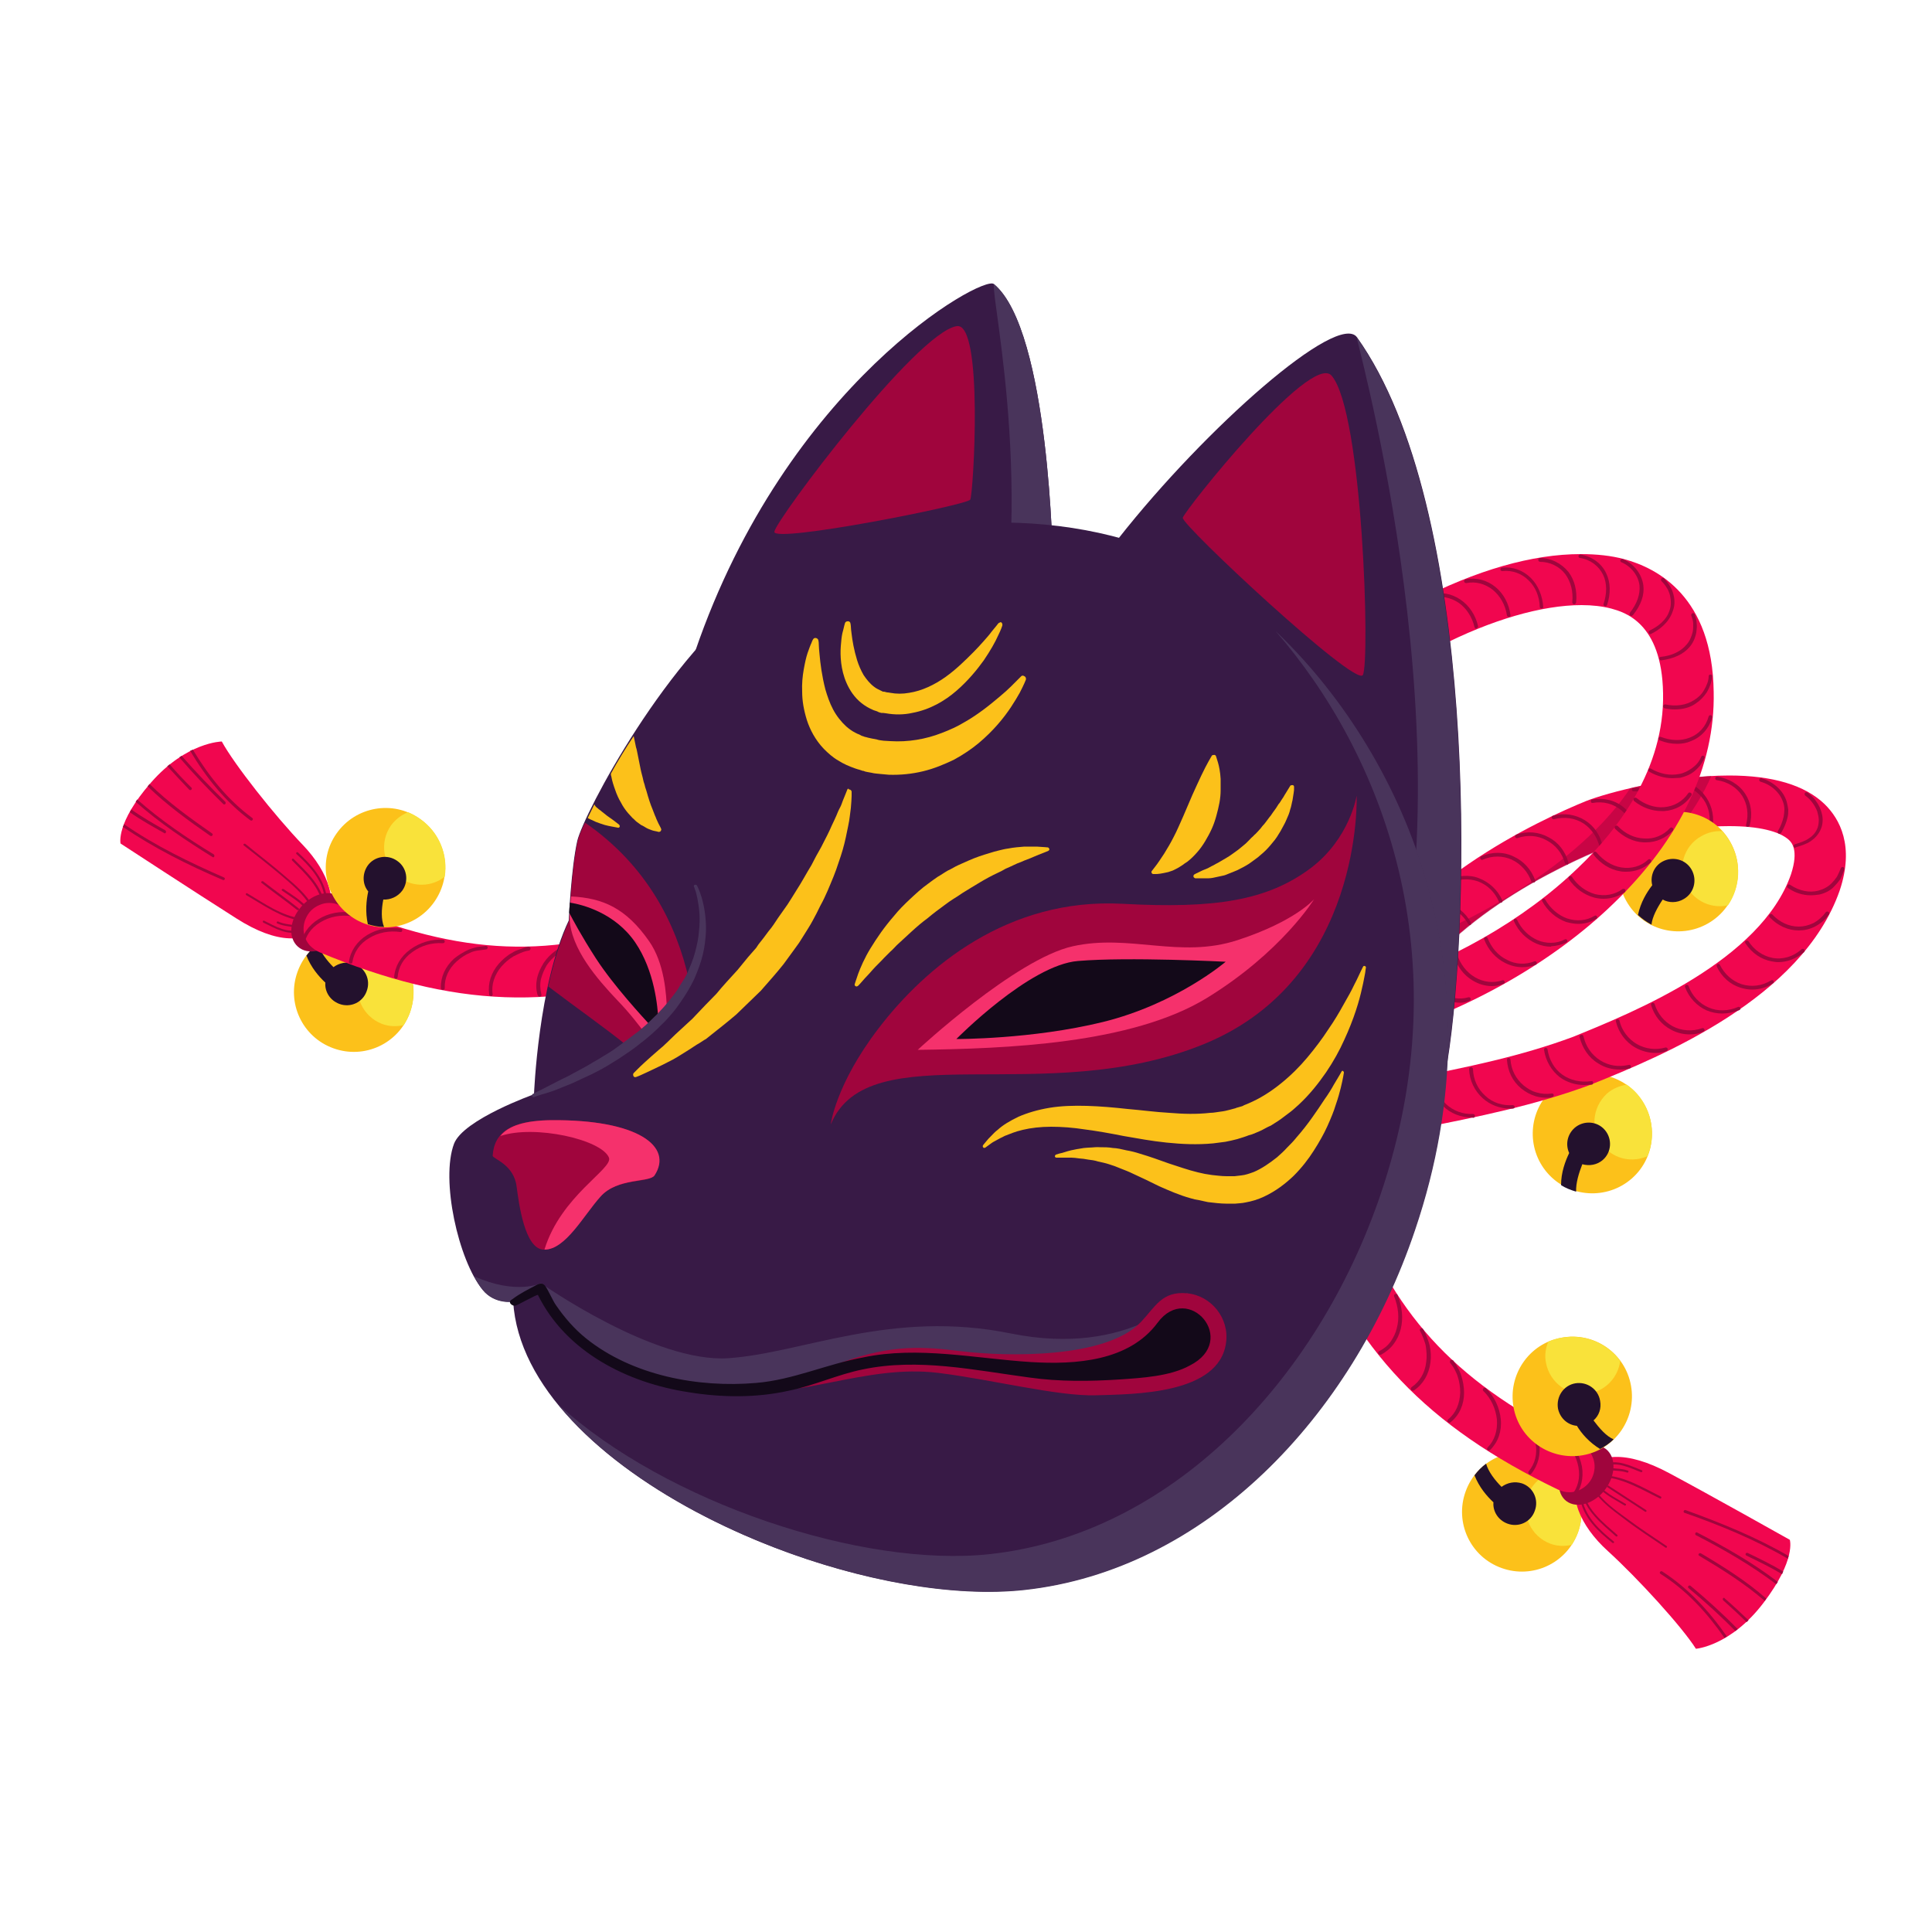 <?xml version="1.0" encoding="utf-8"?>
<!-- Generator: Adobe Illustrator 25.2.1, SVG Export Plug-In . SVG Version: 6.00 Build 0)  -->
<svg version="1.1" id="Camada_1" xmlns="http://www.w3.org/2000/svg" xmlns:xlink="http://www.w3.org/1999/xlink" x="0px" y="0px"
	 viewBox="0 0 500 500" style="enable-background:new 0 0 500 500;" xml:space="preserve">
<style type="text/css">
	.st0{fill:#FCC11A;}
	.st1{fill:#F9E23A;}
	.st2{fill:#23112D;}
	.st3{fill:#F1064F;}
	.st4{fill:#A0053D;}
	.st5{opacity:0.5;fill:#A0053D;enable-background:new    ;}
	.st6{fill:#381A46;}
	.st7{fill:#49345B;}
	.st8{fill:#F5316C;}
	.st9{fill:#130919;}
</style>
<g id="OBJECTS">
	<g>
		<g>
			<g>
				<g>
					<path class="st0" d="M422.3,305c-6.4,5.6-16.2,5-21.8-1.4c-5.6-6.4-5-16.2,1.4-21.8c6.4-5.6,16.2-5,21.8,1.4
						C429.3,289.6,428.7,299.4,422.3,305z"/>
					<path class="st1" d="M415.1,296.8c2.9,3.3,7.5,4.1,11.3,2.4c2.1-5.3,1.3-11.5-2.7-16.1c-0.8-0.9-1.7-1.7-2.7-2.4
						c-1.8,0.3-3.6,1-5.1,2.3C411.9,286.7,411.5,292.8,415.1,296.8z"/>
					<path class="st2" d="M409.5,301.3c1.8,0.5,3.8,0.2,5.3-1.1c2.3-2,2.5-5.5,0.5-7.8c-2-2.3-5.5-2.5-7.8-0.5
						c-1.9,1.7-2.4,4.3-1.4,6.5c-1,2.1-2.1,5-2.1,8.3c1.2,0.8,2.6,1.3,3.9,1.7C407.8,306.2,408.6,303.6,409.5,301.3z"/>
				</g>
				<g>
					<path class="st3" d="M472.2,208.1c-5.1-4.9-13.4-7.4-24.7-7.4c-14.9,0-31.7,4.5-37,6.6c-11.3,4.6-49.4,21.8-62.4,51.8
						c-0.7,1.6-0.7,3.4-0.1,5s1.9,2.9,3.5,3.6c0.8,0.4,1.7,0.5,2.6,0.5c2.6,0,5-1.6,6-4c11-25.4,45-40.7,55.1-44.8
						c7.2-2.8,20.6-5.6,32.3-5.6c7.6,0,13,1.3,15.5,3.6c0.6,0.6,2.6,2.5,0.5,8.9c-7.8,22.3-40.6,35.6-56.3,42
						c-13.7,5.1-27.6,7.9-42.3,10.8c-3.8,0.7-7.6,1.5-11.5,2.3c-1.7,0.4-3.2,1.4-4.2,2.8c-1,1.5-1.3,3.2-0.9,5
						c0.6,3,3.3,5.2,6.4,5.2h0c0.5,0,0.9,0,1.4-0.1c3.7-0.8,7.4-1.5,11.1-2.2l0.3-0.1c14.6-2.9,29.8-5.9,44.5-11.4l0.2-0.1
						c17.6-7.1,54.1-22,63.9-50C480,218.9,476.1,211.9,472.2,208.1z M354.7,294.2L354.7,294.2L354.7,294.2L354.7,294.2z"/>
					<g>
						<g>
							<g>
								<path class="st4" d="M370.8,291.3c-5.8,0-10.6-4.7-10.8-10.6c0-0.3,0.2-0.5,0.5-0.5c0.3,0,0.5,0.2,0.5,0.5
									c0.1,5.4,4.6,9.7,10,9.7c0,0,0,0,0,0c0.3,0,0.5,0.2,0.5,0.5c0,0.3-0.2,0.5-0.5,0.5C370.9,291.3,370.9,291.3,370.8,291.3z"/>
							</g>
							<g>
								<path class="st4" d="M380.8,289.2c-2.7,0-5.3-1-7.3-2.9c-2.1-2-3.3-4.7-3.4-7.6c0-0.3,0.2-0.5,0.5-0.5c0,0,0,0,0,0
									c0.3,0,0.5,0.2,0.5,0.5c0.1,2.7,1.2,5.1,3.1,7c1.9,1.8,4.4,2.7,7,2.6c0.3,0,0.5,0.2,0.5,0.5c0,0.3-0.2,0.5-0.5,0.5
									C381.1,289.2,380.9,289.2,380.8,289.2z"/>
							</g>
							<g>
								<path class="st4" d="M390.8,286.9c-2.6,0-5.1-0.9-7.1-2.7c-2.1-1.9-3.4-4.6-3.5-7.5c0-0.3,0.2-0.5,0.5-0.5c0,0,0,0,0,0
									c0.3,0,0.5,0.2,0.5,0.5c0.1,2.7,1.2,5.1,3.2,6.9c1.9,1.8,4.5,2.6,7.1,2.4c0.2,0,0.5,0.2,0.5,0.4c0,0.3-0.2,0.5-0.4,0.5
									C391.2,286.9,391,286.9,390.8,286.9z"/>
							</g>
							<g>
								<path class="st4" d="M400.4,284.1c-1,0-2-0.1-3-0.4c-1.3-0.4-2.6-1.1-3.7-2c-2.2-1.8-3.5-4.4-3.7-7.4c0-0.3,0.2-0.5,0.4-0.5
									c0.3,0,0.5,0.2,0.5,0.4c0.2,2.7,1.4,5,3.4,6.7c1,0.8,2.1,1.5,3.3,1.8c1.3,0.4,2.6,0.5,4,0.3c0.3,0,0.5,0.1,0.5,0.4
									c0,0.3-0.2,0.5-0.4,0.5C401.3,284.1,400.8,284.1,400.4,284.1z"/>
							</g>
							<g>
								<path class="st4" d="M410,280.8c-2.3,0-4.5-0.7-6.3-2c-2.2-1.7-3.7-4.3-4.1-7.1c0-0.3,0.1-0.5,0.4-0.5
									c0.2,0,0.5,0.1,0.5,0.4c0.4,2.6,1.7,5,3.8,6.5c2.1,1.5,4.8,2.1,7.5,1.7c0.3-0.1,0.5,0.1,0.5,0.4c0,0.3-0.1,0.5-0.4,0.5
									C411.3,280.7,410.7,280.8,410,280.8z"/>
							</g>
							<g>
								<path class="st4" d="M419.2,276.8c-2,0-3.9-0.5-5.6-1.6c-2.5-1.5-4.1-4-4.8-6.8c-0.1-0.3,0.1-0.5,0.4-0.6
									c0.3-0.1,0.5,0.1,0.6,0.4c0.6,2.6,2.1,4.8,4.3,6.2c2.2,1.4,4.8,1.8,7.4,1.2c0.3-0.1,0.5,0.1,0.6,0.3
									c0.1,0.3-0.1,0.5-0.3,0.6C420.9,276.7,420.1,276.8,419.2,276.8z"/>
							</g>
							<g>
								<path class="st4" d="M428.4,272.5c-1.8,0-3.6-0.5-5.2-1.4c-2.5-1.4-4.3-3.9-5-6.7c-0.1-0.3,0.1-0.5,0.3-0.6
									c0.3-0.1,0.5,0.1,0.6,0.3c0.6,2.6,2.3,4.8,4.5,6.1c2.3,1.3,4.9,1.6,7.4,0.9c0.2-0.1,0.5,0.1,0.6,0.3
									c0.1,0.2-0.1,0.5-0.3,0.6C430.4,272.4,429.4,272.5,428.4,272.5z"/>
							</g>
							<g>
								<path class="st4" d="M437.3,267.7c-1.7,0-3.3-0.4-4.8-1.2c-2.5-1.3-4.4-3.6-5.2-6.4c-0.1-0.2,0.1-0.5,0.3-0.6
									c0.2-0.1,0.5,0.1,0.6,0.3c0.8,2.6,2.5,4.6,4.7,5.8c2.3,1.2,5.1,1.4,7.6,0.5c0.2-0.1,0.5,0,0.6,0.3c0.1,0.2,0,0.5-0.3,0.6
									C439.7,267.5,438.5,267.7,437.3,267.7z"/>
							</g>
							<g>
								<path class="st4" d="M445.7,262.3c-1.4,0-2.8-0.3-4-0.8c-2.5-1.1-4.6-3.3-5.6-6c-0.1-0.2,0-0.5,0.3-0.6
									c0.2-0.1,0.5,0,0.6,0.3c0.9,2.5,2.8,4.5,5.1,5.5c2.4,1.1,5.2,1,7.7-0.1c0.2-0.1,0.5,0,0.6,0.2c0.1,0.2,0,0.5-0.2,0.6
									C448.7,262,447.1,262.3,445.7,262.3z"/>
							</g>
							<g>
								<path class="st4" d="M453.4,256.1c-1,0-2-0.2-3-0.5c-2.6-0.8-4.9-2.8-6.1-5.5c-0.1-0.2,0-0.5,0.2-0.6c0.2-0.1,0.5,0,0.6,0.2
									c1.2,2.4,3.2,4.2,5.6,5c2.5,0.8,5.3,0.5,7.7-1c0.2-0.1,0.5-0.1,0.6,0.2c0.1,0.2,0.1,0.5-0.2,0.6
									C457.1,255.6,455.3,256.1,453.4,256.1z"/>
							</g>
							<g>
								<path class="st4" d="M460.2,249c-0.6,0-1.1-0.1-1.7-0.2c-2.7-0.5-5.1-2.1-6.8-4.7c-0.1-0.2-0.1-0.5,0.1-0.6
									c0.2-0.1,0.5-0.1,0.7,0.1c1.5,2.3,3.7,3.8,6.2,4.3c2.6,0.5,5.4-0.3,7.5-2.2c0.2-0.2,0.5-0.2,0.7,0c0.2,0.2,0.2,0.5,0,0.7
									C464.9,248.1,462.5,249,460.2,249z"/>
							</g>
							<g>
								<path class="st4" d="M465.5,240.8c-2.7,0-5.4-1.2-7.5-3.4c-0.2-0.2-0.2-0.5,0-0.7c0.2-0.2,0.5-0.2,0.7,0
									c1.9,2,4.3,3.1,6.8,3.1c0,0,0,0,0,0c1.3,0,2.5-0.3,3.8-0.9c1.3-0.7,2.4-1.7,3.2-2.8c0.2-0.2,0.4-0.3,0.7-0.1
									c0.2,0.1,0.3,0.4,0.1,0.7c-0.9,1.3-2.1,2.3-3.6,3.1C468.3,240.5,466.9,240.8,465.5,240.8
									C465.5,240.8,465.5,240.8,465.5,240.8z"/>
							</g>
							<g>
								<path class="st4" d="M468.6,231.7c-2,0-4-0.6-5.9-1.9c-0.2-0.1-0.3-0.4-0.1-0.7c0.1-0.2,0.4-0.3,0.7-0.1
									c2.4,1.6,5,2.1,7.3,1.5c1.4-0.4,2.5-1,3.4-1.9c0.5-0.5,1-1.1,1.4-1.7c0.3-0.6,0.7-1.4,1-2.2c0.1-0.2,0.3-0.4,0.6-0.3
									c0.2,0.1,0.4,0.3,0.3,0.6c-0.3,1-0.7,1.8-1,2.5c-0.5,0.7-1,1.3-1.6,1.9c-0.9,1-2.2,1.7-3.8,2.1
									C470.1,231.6,469.4,231.7,468.6,231.7z"/>
							</g>
						</g>
						<g>
							<g>
								<path class="st4" d="M464.6,219.4c-0.2,0-0.4-0.1-0.4-0.3c-0.1-0.2,0.1-0.5,0.3-0.6c1.3-0.4,2.6-0.8,3.6-1.5
									c0.8-0.5,1.8-1.4,2.3-2.8c0.2-0.6,0.3-1.3,0.3-2c0-0.7-0.2-1.4-0.4-2.2c-0.3-0.8-0.7-1.5-1.2-2.2c-0.6-0.8-1.2-1.4-1.9-1.9
									c-0.2-0.2-0.2-0.5-0.1-0.7c0.2-0.2,0.5-0.2,0.7-0.1c0.7,0.6,1.5,1.2,2.1,2.1c0.5,0.7,1,1.5,1.3,2.4c0.3,0.9,0.5,1.6,0.5,2.5
									c0,0.8-0.1,1.6-0.4,2.3c-0.6,1.6-1.8,2.7-2.7,3.3c-1.2,0.8-2.6,1.2-3.9,1.6C464.7,219.4,464.7,219.4,464.6,219.4z"/>
							</g>
							<g>
								<path class="st4" d="M460.5,215.8c-0.1,0-0.2,0-0.2-0.1c-0.2-0.1-0.3-0.4-0.2-0.6c0.8-1.3,1.2-2.5,1.5-3.7
									c0.1-0.6,0.2-1.3,0.2-1.9c0-0.6-0.1-1.2-0.3-1.8c-0.8-2.5-3-4.6-5.9-5.4c-0.2-0.1-0.4-0.3-0.3-0.6c0.1-0.2,0.3-0.4,0.6-0.3
									c3.2,1,5.7,3.3,6.5,6.1c0.2,0.7,0.3,1.4,0.4,2c0,0.7,0,1.4-0.2,2.1c-0.3,1.3-0.8,2.5-1.6,3.9
									C460.8,215.7,460.7,215.8,460.5,215.8z"/>
							</g>
							<g>
								<path class="st4" d="M452.3,214c0,0-0.1,0-0.1,0c-0.3-0.1-0.4-0.3-0.3-0.6c0.7-2.7,0.3-5.3-1-7.4c-1.4-2.2-3.8-3.7-6.6-4.1
									c-0.3,0-0.4-0.3-0.4-0.5c0-0.3,0.3-0.4,0.5-0.4c3,0.4,5.8,2.1,7.3,4.5c1.5,2.3,1.9,5.2,1.1,8.2
									C452.7,213.9,452.5,214,452.3,214z"/>
							</g>
							<g>
								<path class="st4" d="M442.9,213.9C442.8,213.9,442.8,213.9,442.9,213.9c-0.3,0-0.5-0.3-0.5-0.5c0.3-2.7-0.4-5.3-2.1-7.2
									c-1.7-2-4.2-3.2-6.9-3.3c-0.3,0-0.5-0.2-0.5-0.5c0-0.3,0.2-0.5,0.5-0.5c0,0,0,0,0,0c3,0.1,5.8,1.4,7.6,3.7
									c1.8,2.2,2.6,5,2.3,7.9C443.3,213.8,443.1,213.9,442.9,213.9z"/>
							</g>
							<g>
								<path class="st4" d="M433.2,215C433.2,215,433.2,215,433.2,215c-0.3,0-0.5-0.2-0.5-0.5c0-2.7-0.9-5.2-2.7-7
									c-1.8-1.9-4.4-2.9-7.2-2.7c-0.3,0-0.5-0.2-0.5-0.4c0-0.3,0.2-0.5,0.4-0.5c3-0.1,5.9,0.9,7.9,3c2,2,3,4.7,3,7.7
									C433.6,214.8,433.4,215,433.2,215z"/>
							</g>
							<g>
								<path class="st4" d="M423.5,216.9c-0.2,0-0.5-0.2-0.5-0.4c-0.2-2.7-1.4-5.1-3.3-6.7c-2.1-1.8-4.8-2.5-7.5-2
									c-0.3,0-0.5-0.1-0.5-0.4c0-0.3,0.1-0.5,0.4-0.5c3-0.5,6,0.2,8.3,2.2c2.1,1.8,3.4,4.4,3.6,7.4
									C424,216.7,423.8,216.9,423.5,216.9C423.6,216.9,423.6,216.9,423.5,216.9z"/>
							</g>
							<g>
								<path class="st4" d="M414.5,219.7c-0.2,0-0.4-0.2-0.5-0.4c-0.6-2.6-2.1-4.8-4.2-6.2c-2.2-1.4-4.9-1.8-7.6-1.1
									c-0.2,0.1-0.5-0.1-0.6-0.3c-0.1-0.3,0.1-0.5,0.3-0.6c2.9-0.8,5.9-0.3,8.3,1.2c2.4,1.5,4,3.9,4.6,6.8
									c0.1,0.3-0.1,0.5-0.4,0.6C414.6,219.7,414.5,219.7,414.5,219.7z"/>
							</g>
							<g>
								<path class="st4" d="M405.5,223.7c-0.2,0-0.4-0.1-0.5-0.3c-0.7-2.6-2.4-4.7-4.7-5.9c-2.3-1.3-5-1.5-7.6-0.6
									c-0.2,0.1-0.5-0.1-0.6-0.3c-0.1-0.2,0.1-0.5,0.3-0.6c2.9-1,5.9-0.7,8.4,0.7c2.5,1.3,4.3,3.6,5.1,6.5
									c0.1,0.2-0.1,0.5-0.3,0.6C405.6,223.7,405.5,223.7,405.5,223.7z"/>
							</g>
							<g>
								<path class="st4" d="M396.7,228.4c-0.2,0-0.4-0.1-0.4-0.3c-0.9-2.5-2.7-4.5-5-5.6c-2.4-1.1-5.1-1.1-7.6,0
									c-0.2,0.1-0.5,0-0.6-0.3c-0.1-0.2,0-0.5,0.3-0.6c2.8-1.2,5.8-1.2,8.4,0.1c2.6,1.2,4.5,3.4,5.5,6.1c0.1,0.2,0,0.5-0.3,0.6
									C396.8,228.4,396.8,228.4,396.7,228.4z"/>
							</g>
							<g>
								<path class="st4" d="M388.3,233.6c-0.2,0-0.4-0.1-0.4-0.3c-1.1-2.5-3-4.3-5.4-5.2c-1.2-0.4-2.4-0.6-3.8-0.5
									c-1.5,0.1-2.8,0.5-3.9,1.1c-0.2,0.1-0.5,0-0.6-0.2c-0.1-0.2,0-0.5,0.2-0.6c1.2-0.7,2.6-1.1,4.3-1.2c1.5-0.1,2.9,0.1,4.1,0.6
									c2.6,1,4.8,3,6,5.7c0.1,0.2,0,0.5-0.2,0.6C388.4,233.6,388.4,233.6,388.3,233.6z"/>
							</g>
							<g>
								<path class="st4" d="M380.4,239.4c-0.2,0-0.3-0.1-0.4-0.2c-1.3-2.4-3.4-4-5.9-4.7c-1.2-0.3-2.4-0.4-3.8-0.2
									c-1.5,0.3-2.8,0.8-3.8,1.5c-0.2,0.1-0.5,0.1-0.7-0.1c-0.2-0.2-0.1-0.5,0.1-0.7c1.1-0.8,2.5-1.4,4.2-1.6
									c1.5-0.2,2.9-0.2,4.2,0.2c2.7,0.8,5,2.6,6.4,5.2c0.1,0.2,0,0.5-0.2,0.6C380.5,239.4,380.5,239.4,380.4,239.4z"/>
							</g>
							<g>
								<path class="st4" d="M373.1,245.8c-0.1,0-0.3-0.1-0.4-0.2c-1.6-2.2-3.8-3.7-6.3-4.1c-1.2-0.2-2.5-0.1-3.8,0.2
									c-1.4,0.4-2.6,1-3.6,2c-0.2,0.2-0.5,0.2-0.7,0c-0.2-0.2-0.2-0.5,0-0.7c1.1-1,2.4-1.7,4-2.2c1.4-0.4,2.8-0.5,4.2-0.3
									c2.8,0.5,5.2,2.1,6.9,4.5c0.1,0.2,0.1,0.5-0.1,0.7C373.3,245.8,373.2,245.8,373.1,245.8z"/>
							</g>
							<g>
								<path class="st4" d="M352.2,253c-0.1,0-0.2,0-0.3-0.1c-0.2-0.2-0.2-0.5-0.1-0.7c0.5-0.6,1.1-1.2,1.7-1.6
									c0.6-0.5,1.3-0.9,2-1.1c1.4-0.6,2.7-0.9,4.1-0.9c2.7,0.1,5.5,1.4,7.5,3.6c0.2,0.2,0.2,0.5,0,0.7c-0.2,0.2-0.5,0.2-0.7,0
									c-1.8-2-4.3-3.2-6.8-3.2c-1.3,0-2.5,0.2-3.7,0.8c-0.6,0.3-1.2,0.6-1.8,1c-0.6,0.4-1.1,1-1.6,1.5
									C352.5,252.9,352.3,253,352.2,253z"/>
							</g>
						</g>
					</g>
					<path class="st5" d="M421.9,204c-6,9-14.7,16.5-22.5,22.1c-12.5,8.9-28.2,16.7-45.7,22.9c-2.1,3.2-4,6.6-5.6,10.1
						c-0.7,1.6-0.7,3.4-0.1,5c0.1,0.3,0.3,0.6,0.5,0.9c4.6-1.4,9.1-2.9,13.5-4.4c12.5-23.2,43.7-37.3,53.3-41.1
						c4.5-1.7,11.5-3.5,18.9-4.6c3.7-4.6,6.6-9.3,8.7-14.1C435.5,201.3,427.9,202.6,421.9,204z"/>
				</g>
			</g>
			<g>
				<g>
					<path class="st0" d="M442,239c-7.4,4.2-16.9,1.7-21.1-5.8c-4.2-7.4-1.7-16.9,5.8-21.1c7.4-4.2,16.9-1.7,21.1,5.8
						C452,225.3,449.4,234.8,442,239z"/>
					<path class="st1" d="M436.6,229.6c2.2,3.8,6.5,5.6,10.6,4.7c3.2-4.7,3.6-11,0.6-16.3c-0.6-1.1-1.3-2-2.1-2.9
						c-1.8-0.1-3.7,0.3-5.4,1.3C435.6,219,434,224.9,436.6,229.6z"/>
					<path class="st2" d="M430.3,232.8c1.6,0.9,3.7,0.9,5.4-0.1c2.7-1.5,3.6-4.9,2.1-7.6c-1.5-2.7-4.9-3.6-7.6-2.1
						c-2.2,1.2-3.2,3.8-2.6,6.1c-1.4,1.8-3,4.4-3.7,7.7c1.1,1,2.2,1.8,3.5,2.5C427.6,237.3,428.9,234.9,430.3,232.8z"/>
				</g>
				<g>
					<path class="st3" d="M443.5,179.1c-0.3-24.7-14.6-32.1-23.2-34.4c-3.3-0.9-7.1-1.3-11.2-1.3c-12.5,0-27,4.1-42.8,12.3
						c-18.6,9.5-34.2,22.3-40.7,33.4c-0.9,1.5-1.1,3.3-0.7,5c0.4,1.7,1.5,3.1,3,4c1,0.6,2.2,0.9,3.3,0.9c2.3,0,4.5-1.2,5.7-3.2
						c5.2-8.8,19.4-20.2,35.4-28.4c13.6-7,26.8-10.8,37-10.8c2.8,0,5.4,0.3,7.7,0.9c3.2,0.9,13.1,3.5,13.4,21.9
						c0.4,19.5-11.7,35.4-22,45.2c-14,13.5-33.4,24.6-54.6,31.1c-1.7,0.5-3.1,1.7-3.9,3.2c-0.8,1.6-1,3.3-0.5,5
						c0.9,2.8,3.4,4.6,6.3,4.6c0.7,0,1.3-0.1,1.9-0.3c23.1-7.2,44.4-19.3,59.9-34.3C434.9,217.2,443.9,198.2,443.5,179.1z"/>
					<g>
						<g>
							<g>
								<path class="st4" d="M369.5,263.4c-2.1,0-4.1-0.7-5.8-2c-2.2-1.7-3.7-4.2-4.2-7c0-0.3,0.1-0.5,0.4-0.6
									c0.3,0,0.5,0.1,0.5,0.4c0.5,2.6,1.9,4.9,3.9,6.5c2,1.5,4.5,2.1,6.9,1.6c0.2-0.1,0.5,0.1,0.6,0.4c0.1,0.3-0.1,0.5-0.4,0.6
									C370.7,263.3,370.1,263.4,369.5,263.4z"/>
							</g>
							<g>
								<path class="st4" d="M377.9,259.5c-1.9,0-3.7-0.6-5.4-1.7c-2.3-1.5-3.9-3.9-4.6-6.8c-0.1-0.3,0.1-0.5,0.3-0.6
									c0.3-0.1,0.5,0.1,0.6,0.3c0.6,2.6,2.1,4.8,4.2,6.2c2.1,1.4,4.7,1.9,7,1.2c0.3-0.1,0.5,0.1,0.6,0.3c0.1,0.2-0.1,0.5-0.3,0.6
									C379.5,259.4,378.7,259.5,377.9,259.5z"/>
							</g>
							<g>
								<path class="st4" d="M386.1,255.2c-1.7,0-3.4-0.5-4.9-1.4c-2.4-1.4-4.1-3.7-5-6.5c-0.1-0.2,0.1-0.5,0.3-0.6
									c0.3-0.1,0.5,0.1,0.6,0.3c0.8,2.5,2.5,4.7,4.6,5.9c2.2,1.3,4.8,1.6,7.1,0.8c0.3-0.1,0.5,0.1,0.6,0.3c0.1,0.2,0,0.5-0.3,0.6
									C388.1,255,387.1,255.2,386.1,255.2z"/>
							</g>
							<g>
								<path class="st4" d="M393.9,250.3c-1.5,0-3-0.4-4.4-1.1c-2.4-1.2-4.4-3.4-5.4-6.1c-0.1-0.2,0-0.5,0.3-0.6
									c0.2-0.1,0.5,0,0.6,0.3c1,2.5,2.7,4.5,5,5.6c2.2,1.2,4.8,1.3,7.1,0.4c0.2-0.1,0.5,0,0.6,0.3c0.1,0.2,0,0.5-0.3,0.6
									C396.3,250.1,395.1,250.3,393.9,250.3z"/>
							</g>
							<g>
								<path class="st4" d="M401.4,245c-1.3,0-2.6-0.3-3.8-0.8c-2.5-1.1-4.6-3.1-5.8-5.8c-0.1-0.2,0-0.5,0.2-0.6
									c0.2-0.1,0.5,0,0.6,0.2c1.1,2.4,3,4.3,5.3,5.3c1.1,0.5,2.3,0.7,3.5,0.7c1.3,0,2.5-0.3,3.6-0.9c0.2-0.1,0.5,0,0.6,0.2
									s0,0.5-0.2,0.6c-1.2,0.6-2.5,0.9-4,1C401.5,245,401.5,245,401.4,245z"/>
							</g>
							<g>
								<path class="st4" d="M408.5,239.1c-1.1,0-2.1-0.2-3.2-0.5c-2.5-0.9-4.8-2.8-6.2-5.4c-0.1-0.2,0-0.5,0.2-0.6
									c0.2-0.1,0.5,0,0.6,0.2c1.3,2.3,3.4,4.1,5.7,4.9c2.4,0.8,5,0.6,7.1-0.7c0.2-0.1,0.5-0.1,0.6,0.2c0.1,0.2,0.1,0.5-0.2,0.6
									C411.8,238.6,410.2,239.1,408.5,239.1z"/>
							</g>
							<g>
								<path class="st4" d="M415,232.6c-0.8,0-1.6-0.1-2.4-0.3c-2.6-0.7-5-2.4-6.6-4.8c-0.1-0.2-0.1-0.5,0.1-0.7
									c0.2-0.1,0.5-0.1,0.7,0.1c1.5,2.3,3.6,3.8,6,4.5c2.5,0.6,5,0.2,7.1-1.3c0.2-0.1,0.5-0.1,0.7,0.1c0.1,0.2,0.1,0.5-0.1,0.7
									C418.9,232,416.9,232.6,415,232.6z"/>
							</g>
							<g>
								<path class="st4" d="M420.9,225.6c-0.5,0-1,0-1.5-0.1c-2.7-0.4-5.2-2-7-4.3c-0.2-0.2-0.1-0.5,0.1-0.7
									c0.2-0.2,0.5-0.1,0.7,0.1c1.7,2.1,4,3.5,6.4,3.9c2.6,0.4,5.1-0.3,6.9-2c0.2-0.2,0.5-0.2,0.7,0c0.2,0.2,0.2,0.5,0,0.7
									C425.4,224.8,423.2,225.6,420.9,225.6z"/>
							</g>
							<g>
								<path class="st4" d="M426,218c-0.2,0-0.4,0-0.6,0c-2.7-0.1-5.3-1.4-7.4-3.5c-0.2-0.2-0.2-0.5,0-0.7c0.2-0.2,0.5-0.2,0.7,0
									c1.9,2,4.3,3.1,6.8,3.2c2.5,0.2,5-0.8,6.7-2.7c0.2-0.2,0.5-0.2,0.7,0c0.2,0.2,0.2,0.5,0,0.7C431.1,216.9,428.6,218,426,218z
									"/>
							</g>
							<g>
								<path class="st4" d="M430,209.9c-2.5,0-5-0.9-7.1-2.6c-0.2-0.2-0.2-0.5-0.1-0.7c0.2-0.2,0.5-0.2,0.7-0.1
									c2.1,1.7,4.7,2.6,7.1,2.4c2.6-0.2,4.9-1.5,6.3-3.6c0.1-0.2,0.4-0.3,0.7-0.1c0.2,0.1,0.3,0.4,0.1,0.7c-1.6,2.4-4.1,3.8-7,4
									C430.5,209.9,430.3,209.9,430,209.9z"/>
							</g>
							<g>
								<path class="st4" d="M432.8,201.4c-2,0-4.1-0.6-6-1.7c-0.2-0.1-0.3-0.4-0.2-0.6c0.1-0.2,0.4-0.3,0.6-0.2
									c2.4,1.4,5,1.9,7.4,1.4c1.2-0.2,2.3-0.8,3.3-1.5c0.5-0.4,1-0.8,1.4-1.3c0.4-0.5,0.7-1,1-1.7c0.1-0.2,0.4-0.3,0.6-0.2
									c0.2,0.1,0.3,0.4,0.2,0.6c-0.3,0.7-0.7,1.3-1.1,1.9c-0.5,0.6-1,1.1-1.5,1.5c-1.1,0.9-2.4,1.4-3.7,1.7
									C434.2,201.3,433.5,201.4,432.8,201.4z"/>
							</g>
							<g>
								<path class="st4" d="M434,192.5c-1.5,0-3-0.3-4.5-0.9c-0.2-0.1-0.4-0.4-0.3-0.6c0.1-0.2,0.4-0.4,0.6-0.3
									c2.6,1,5.2,1.1,7.5,0.2c2.4-0.9,4.2-2.9,4.9-5.5c0.1-0.2,0.3-0.4,0.6-0.3c0.2,0.1,0.4,0.3,0.3,0.6c-0.8,2.8-2.8,5.1-5.5,6.1
									C436.5,192.3,435.3,192.5,434,192.5z"/>
							</g>
							<g>
								<path class="st4" d="M433.4,183.6c-0.9,0-1.7-0.1-2.6-0.3c-0.3-0.1-0.4-0.3-0.4-0.6c0.1-0.3,0.3-0.4,0.6-0.4
									c2.7,0.6,5.4,0.2,7.4-1.1c1-0.6,2-1.5,2.6-2.6c0.7-1.2,1.2-2.4,1.2-3.6c0-0.3,0.3-0.5,0.5-0.4c0.3,0,0.5,0.2,0.4,0.5
									c-0.1,1.4-0.6,2.7-1.4,4.1c-0.8,1.2-1.8,2.2-2.9,2.9C437.4,183.1,435.5,183.6,433.4,183.6z"/>
							</g>
						</g>
						<g>
							<g>
								<path class="st4" d="M429.9,170.9c-0.2,0-0.4-0.2-0.5-0.4c0-0.3,0.2-0.5,0.4-0.5c2.9-0.3,5.2-1.4,6.7-3.2
									c0.8-0.9,1.3-2.1,1.6-3.4c0.1-0.6,0.1-1.3,0.1-2c0-0.6-0.2-1.3-0.5-2.1c-0.1-0.2,0.1-0.5,0.3-0.6c0.3-0.1,0.5,0.1,0.6,0.3
									c0.3,0.9,0.5,1.7,0.5,2.4c0.1,0.8,0,1.5-0.1,2.3c-0.3,1.5-0.9,2.8-1.8,3.8C435.7,169.3,433.1,170.5,429.9,170.9
									C430,170.9,429.9,170.9,429.9,170.9z"/>
							</g>
							<g>
								<path class="st4" d="M427.1,164.1c-0.2,0-0.3-0.1-0.4-0.3c-0.1-0.2,0-0.5,0.2-0.6c1.9-0.9,4.4-2.6,5.2-5.3
									c0.4-1.1,0.4-2.4,0.1-3.8c-0.2-0.7-0.4-1.3-0.8-1.9c-0.4-0.7-0.9-1.3-1.4-1.8c-0.2-0.2-0.2-0.5,0-0.7c0.2-0.2,0.5-0.2,0.7,0
									c0.5,0.6,1,1.2,1.5,2c0.4,0.7,0.7,1.4,0.9,2.2c0.4,1.6,0.3,3-0.2,4.3c-1,3-3.6,4.9-5.7,5.9
									C427.2,164.1,427.1,164.1,427.1,164.1z"/>
							</g>
							<g>
								<path class="st4" d="M422.2,159.4c-0.1,0-0.2,0-0.3-0.1c-0.2-0.2-0.2-0.5-0.1-0.7c1.9-2.4,2.7-4.8,2.5-7.1
									c-0.3-2.5-2.1-4.9-4.7-6c-0.2-0.1-0.4-0.4-0.2-0.6c0.1-0.2,0.4-0.4,0.6-0.2c2.9,1.2,4.9,3.9,5.3,6.8
									c0.3,2.5-0.6,5.1-2.7,7.7C422.5,159.3,422.3,159.4,422.2,159.4z"/>
							</g>
							<g>
								<path class="st4" d="M415.4,156.9c0,0-0.1,0-0.1,0c-0.2-0.1-0.4-0.4-0.3-0.6c0.9-2.7,0.9-5.4-0.1-7.5c-1.1-2.3-3.3-4-6-4.4
									c-0.3,0-0.4-0.3-0.4-0.5s0.3-0.4,0.5-0.4c3,0.5,5.5,2.3,6.7,4.9c1.1,2.3,1.2,5.2,0.2,8.2
									C415.8,156.8,415.6,156.9,415.4,156.9z"/>
							</g>
							<g>
								<path class="st4" d="M407.4,156.4C407.4,156.4,407.4,156.4,407.4,156.4c-0.3,0-0.5-0.3-0.5-0.5c0.3-2.8-0.4-5.4-1.8-7.3
									c-1.5-2-4-3.2-6.5-3.2c-0.3,0-0.5-0.2-0.5-0.5s0.2-0.5,0.5-0.5c2.8,0,5.5,1.4,7.3,3.6c1.6,2.1,2.3,4.9,2,7.9
									C407.8,156.2,407.6,156.4,407.4,156.4z"/>
							</g>
							<g>
								<path class="st4" d="M399,157.5c-0.3,0-0.5-0.2-0.5-0.4c-0.1-2.7-1.1-5.2-2.9-6.9c-1.8-1.8-4.3-2.7-6.8-2.4
									c-0.3,0-0.5-0.2-0.5-0.4c0-0.3,0.2-0.5,0.4-0.5c2.8-0.3,5.5,0.7,7.5,2.7c1.9,1.9,3,4.6,3.2,7.6
									C399.4,157.2,399.2,157.5,399,157.5C399,157.5,399,157.5,399,157.5z"/>
							</g>
							<g>
								<path class="st4" d="M390.5,159.7c-0.2,0-0.4-0.2-0.5-0.4c-0.4-2.7-1.7-5-3.6-6.6c-2-1.6-4.5-2.3-6.9-1.8
									c-0.3,0-0.5-0.1-0.6-0.4c0-0.3,0.1-0.5,0.4-0.6c2.7-0.5,5.5,0.2,7.7,2c2.1,1.7,3.5,4.3,3.9,7.2
									C391,159.4,390.8,159.6,390.5,159.7C390.5,159.7,390.5,159.7,390.5,159.7z"/>
							</g>
							<g>
								<path class="st4" d="M382.1,162.7c-0.2,0-0.4-0.1-0.5-0.4c-0.6-2.6-2.1-4.9-4.1-6.3c-2.1-1.4-4.7-1.9-7-1.3
									c-0.3,0.1-0.5-0.1-0.6-0.3c-0.1-0.3,0.1-0.5,0.3-0.6c2.6-0.7,5.5-0.2,7.8,1.4c2.2,1.5,3.9,4,4.5,6.8
									c0.1,0.3-0.1,0.5-0.4,0.6C382.1,162.7,382.1,162.7,382.1,162.7z"/>
							</g>
							<g>
								<path class="st4" d="M373.9,166.4c-0.2,0-0.4-0.1-0.4-0.3c-0.8-2.6-2.4-4.7-4.6-6c-2.2-1.3-4.8-1.6-7.1-0.8
									c-0.2,0.1-0.5-0.1-0.6-0.3c-0.1-0.2,0-0.5,0.3-0.6c2.6-0.9,5.5-0.6,7.9,0.9c2.4,1.4,4.1,3.7,5,6.5c0.1,0.2-0.1,0.5-0.3,0.6
									C374,166.4,373.9,166.4,373.9,166.4z"/>
							</g>
							<g>
								<path class="st4" d="M365.9,170.6c-0.2,0-0.4-0.1-0.4-0.3c-1-2.5-2.7-4.5-5-5.6c-2.3-1.1-4.9-1.3-7.1-0.3
									c-0.2,0.1-0.5,0-0.6-0.3c-0.1-0.2,0-0.5,0.3-0.6c2.5-1,5.4-0.9,7.9,0.3c2.4,1.2,4.4,3.4,5.4,6.1c0.1,0.2,0,0.5-0.3,0.6
									C366,170.6,366,170.6,365.9,170.6z"/>
							</g>
							<g>
								<path class="st4" d="M358.3,175.4c-0.2,0-0.3-0.1-0.4-0.3c-1.1-2.4-3-4.3-5.3-5.3c-2.3-1-4.9-0.9-7.2,0.2
									c-0.2,0.1-0.5,0-0.6-0.2c-0.1-0.2,0-0.5,0.2-0.6c2.5-1.2,5.4-1.3,7.9-0.2c2.5,1,4.6,3.1,5.8,5.8c0.1,0.2,0,0.5-0.2,0.6
									C358.4,175.4,358.3,175.4,358.3,175.4z"/>
							</g>
							<g>
								<path class="st4" d="M351,180.7c-0.2,0-0.3-0.1-0.4-0.2c-1.3-2.4-3.4-4.1-5.7-4.9c-2.4-0.8-5-0.5-7.1,0.8
									c-0.2,0.1-0.5,0.1-0.6-0.1c-0.1-0.2-0.1-0.5,0.1-0.6c2.4-1.5,5.3-1.8,7.9-0.9c2.6,0.8,4.8,2.7,6.2,5.3
									c0.1,0.2,0,0.5-0.2,0.6C351.2,180.7,351.1,180.7,351,180.7z"/>
							</g>
							<g>
								<path class="st4" d="M344.3,186.5c-0.1,0-0.3-0.1-0.4-0.2c-1.6-2.2-3.8-3.8-6.2-4.3c-2.5-0.5-5.1,0.1-7.1,1.8
									c-0.2,0.2-0.5,0.1-0.7-0.1c-0.2-0.2-0.1-0.5,0.1-0.7c2.2-1.9,5.1-2.6,7.9-2c2.6,0.6,5,2.2,6.7,4.7c0.1,0.2,0.1,0.5-0.1,0.7
									C344.5,186.5,344.4,186.5,344.3,186.5z"/>
							</g>
						</g>
					</g>
				</g>
			</g>
			<g>
				<g>
					<path class="st0" d="M399.1,376.7c-8-2.9-16.9,1.2-19.8,9.3c-2.9,8,1.2,16.9,9.3,19.8c8,2.9,16.9-1.2,19.8-9.3
						C411.3,388.5,407.2,379.6,399.1,376.7z"/>
					<path class="st1" d="M395.4,387c1.5-4.1,5.5-6.6,9.6-6.4c3.9,4.1,5.4,10.2,3.4,16c-0.4,1.1-1,2.2-1.6,3.2
						c-1.8,0.4-3.7,0.4-5.6-0.3C396.2,397.6,393.6,392,395.4,387z"/>
					<path class="st2" d="M388.6,384.8c1.5-1.1,3.4-1.5,5.3-0.9c2.9,1,4.4,4.2,3.3,7.1c-1,2.9-4.2,4.4-7.1,3.3
						c-2.4-0.9-3.8-3.2-3.6-5.5c-1.7-1.6-3.7-3.9-4.9-7c0.9-1.2,1.9-2.2,3-3C385.2,380.9,386.9,383.1,388.6,384.8z"/>
				</g>
				<g>
					<path class="st3" d="M431.9,381.2c-11-5.9-18.6-5.2-22.6,0.1c-4,5.2-0.4,13.6,6.8,20.1c7.8,7.1,19.2,19.6,22.8,25.3
						c0,0,9-0.7,17.5-11.9c8.5-11.2,6.8-16.3,6.8-16.3S442.4,386.8,431.9,381.2z"/>
					<g>
						<path class="st4" d="M430.2,406.7c-0.4-0.3-0.9,0.3-0.5,0.6c6.7,4.2,12.1,10.1,16.6,16.6c0.2-0.1,0.4-0.2,0.6-0.4
							C442.4,417,436.9,411,430.2,406.7z"/>
						<path class="st4" d="M440.2,402c-0.4-0.2-0.9,0.3-0.5,0.6c5.9,3.5,11.8,7.2,17,11.7c0.2-0.2,0.3-0.4,0.4-0.6
							C452,409.2,446.1,405.5,440.2,402z"/>
						<path class="st4" d="M439.2,396.6c-0.4-0.2-0.7,0.5-0.3,0.7c7.2,3.7,14.3,7.8,20.8,12.7c0.1-0.2,0.3-0.4,0.4-0.6
							C453.6,404.4,446.5,400.4,439.2,396.6z"/>
						<path class="st4" d="M437,411c4.2,3.5,8.3,7.2,12.1,11.1c0.2-0.1,0.4-0.3,0.6-0.5c-3.9-4-8-7.7-12.2-11.2
							C437.1,410.1,436.6,410.7,437,411z"/>
						<path class="st4" d="M452,402.6c3.1,1.5,6.2,3,9.2,4.8c0.1-0.2,0.2-0.5,0.3-0.7c-3-1.8-6.1-3.3-9.2-4.8
							C451.8,401.7,451.5,402.4,452,402.6z"/>
						<path class="st4" d="M435.9,391.5c9.2,3.2,18.4,7,26.8,11.9c0.1-0.3,0.1-0.5,0.2-0.7c-8.4-4.9-17.6-8.6-26.7-11.9
							C435.8,390.7,435.5,391.3,435.9,391.5z"/>
						<path class="st4" d="M446,414.2c2,1.8,4.1,3.7,6,5.6c0.2-0.2,0.4-0.3,0.5-0.5c-2-1.9-4-3.8-6.1-5.6
							C446.1,413.2,445.6,413.8,446,414.2z"/>
						<g>
							<g>
								<path class="st4" d="M409.3,386c0.9,5,5.3,8.4,8.9,11.6c0.3,0.2,0.6-0.2,0.3-0.4c-3.5-3.1-7.8-6.4-8.7-11.2
									C409.8,385.6,409.2,385.7,409.3,386L409.3,386z"/>
							</g>
							<g>
								<path class="st4" d="M412.4,385.7c2,3,4.9,5.1,7.7,7.2c3.5,2.7,7.2,5.1,10.9,7.6c0.3,0.2,0.6-0.2,0.3-0.4
									c-3.4-2.3-6.8-4.5-10-6.9c-3.1-2.3-6.4-4.5-8.5-7.8C412.6,385.1,412.2,385.4,412.4,385.7L412.4,385.7z"/>
							</g>
							<g>
								<path class="st4" d="M416,384.9c3.2,2.1,6.5,4.2,9.7,6.3c0.3,0.2,0.6-0.2,0.3-0.4c-3.2-2.1-6.5-4.2-9.7-6.3
									C416.1,384.3,415.7,384.7,416,384.9L416,384.9z"/>
							</g>
							<g>
								<path class="st4" d="M415.2,382.3c5.2,0.4,9.8,3.3,14.4,5.5c0.3,0.2,0.5-0.4,0.2-0.5c-4.6-2.3-9.3-5.2-14.6-5.5
									C414.9,381.7,414.8,382.3,415.2,382.3L415.2,382.3z"/>
							</g>
							<g>
								<path class="st4" d="M415.3,379.5c3.1-1.4,6.5,0.4,9.4,1.5c0.3,0.1,0.5-0.4,0.2-0.5c-3-1.2-6.6-3-9.8-1.5
									C414.7,379.2,414.9,379.7,415.3,379.5L415.3,379.5z"/>
							</g>
							<g>
								<path class="st4" d="M415.6,380.3c1.8,0.4,3.7,0.2,5.5,0.8c0.3,0.1,0.5-0.4,0.2-0.5c-1.8-0.7-3.8-0.4-5.7-0.9
									C415.4,379.7,415.3,380.3,415.6,380.3L415.6,380.3z"/>
							</g>
							<g>
								<path class="st4" d="M412.5,383.4c1.8,3,5,4.4,7.9,6.2c0.3,0.2,0.6-0.3,0.3-0.4c-2.8-1.7-6-3.1-7.8-6.1
									C412.7,382.8,412.3,383.1,412.5,383.4L412.5,383.4z"/>
							</g>
							<g>
								<path class="st4" d="M409,388.3c1.1,4.8,4.6,8,8.3,11c0.3,0.2,0.6-0.2,0.3-0.4c-3.6-2.9-7-6-8.1-10.7
									C409.4,387.9,408.9,388,409,388.3L409,388.3z"/>
							</g>
						</g>
					</g>
					<path class="st4" d="M415.6,375c2.7,2.1,2.6,6.8-0.2,10.5c-2.8,3.7-7.3,5-10,3s-2.6-6.8,0.2-10.5
						C408.3,374.3,412.8,372.9,415.6,375z"/>
				</g>
				<g>
					<path class="st3" d="M412.3,377.4c-0.6-1.7-1.8-3-3.4-3.8c-31.1-15-47.4-32.1-58.4-60.9c-7.8-21.6-8.2-45.6-1-71.5
						c1-3.5-1.1-7.1-4.6-8.1c-0.6-0.2-1.2-0.2-1.8-0.2c-2.9,0-5.6,2-6.3,4.8c-7.9,28.6-7.4,55.4,1.4,79.6c12.2,32,31,51.8,65,68.2
						c0.9,0.4,1.9,0.7,2.9,0.7c2.5,0,4.8-1.5,5.9-3.7C412.8,380.8,412.9,379,412.3,377.4z"/>
					<g>
						<g>
							<path class="st4" d="M396,381.6c-0.1,0-0.2,0-0.3-0.1c-0.2-0.2-0.2-0.5-0.1-0.7c1.7-2,2.3-4.6,1.8-7.3
								c-0.5-2.8-2-5.3-4.2-7.1c-0.2-0.2-0.2-0.5-0.1-0.7c0.2-0.2,0.5-0.2,0.7-0.1c2.3,1.9,3.9,4.7,4.5,7.7c0.5,3-0.2,5.9-2,8.1
								C396.2,381.5,396.1,381.6,396,381.6z"/>
						</g>
						<g>
							<path class="st4" d="M407.1,387.8c-0.1,0-0.2,0-0.3-0.1c-0.2-0.2-0.2-0.5-0.1-0.7c1.7-2,2.3-4.6,1.8-7.3
								c-0.5-2.8-2-5.3-4.2-7.1c-0.2-0.2-0.2-0.5-0.1-0.7c0.2-0.2,0.5-0.2,0.7-0.1c2.3,1.9,3.9,4.7,4.5,7.7c0.5,3-0.2,5.9-2,8.1
								C407.4,387.7,407.2,387.8,407.1,387.8z"/>
						</g>
						<g>
							<path class="st4" d="M385.3,375.4c-0.1,0-0.2,0-0.3-0.1c-0.2-0.2-0.2-0.5,0-0.7c1.8-1.8,2.6-4.4,2.4-7.2
								c-0.3-2.8-1.5-5.5-3.5-7.4c-0.2-0.2-0.2-0.5,0-0.7c0.2-0.2,0.5-0.2,0.7,0c2.1,2.1,3.5,4.9,3.8,8c0.3,3.1-0.7,5.9-2.7,7.9
								C385.5,375.3,385.4,375.4,385.3,375.4z"/>
						</g>
						<g>
							<path class="st4" d="M375.1,368.2c-0.1,0-0.3-0.1-0.4-0.2c-0.2-0.2-0.1-0.5,0.1-0.7c2-1.6,3-4.1,3.1-6.9c0-1.4-0.2-2.8-0.6-4
								c-0.2-0.7-0.5-1.3-0.8-1.9c-0.3-0.6-0.7-1.2-1.2-1.8c-0.1-0.2-0.1-0.5,0.1-0.7c0.2-0.1,0.5-0.1,0.7,0.1
								c0.5,0.7,0.9,1.3,1.2,1.9c0.4,0.7,0.7,1.4,0.9,2.1c0.4,1.3,0.7,2.8,0.7,4.3c0,3.1-1.2,5.8-3.4,7.6
								C375.3,368.2,375.2,368.2,375.1,368.2z"/>
						</g>
						<g>
							<path class="st4" d="M365.6,359.9c-0.2,0-0.3-0.1-0.4-0.2c-0.1-0.2-0.1-0.5,0.1-0.7c2.1-1.4,3.5-3.7,3.8-6.5
								c0.2-1.4,0.1-2.7-0.1-4.1c-0.1-0.7-0.4-1.3-0.6-2c-0.3-0.8-0.6-1.4-0.9-2c-0.1-0.2-0.1-0.5,0.2-0.6c0.2-0.1,0.5-0.1,0.6,0.2
								c0.4,0.6,0.7,1.3,1,2.1c0.3,0.7,0.5,1.4,0.7,2.1c0.3,1.4,0.4,2.9,0.2,4.4c-0.4,3.1-1.9,5.6-4.2,7.2
								C365.8,359.9,365.7,359.9,365.6,359.9z"/>
						</g>
						<g>
							<path class="st4" d="M357.1,350.6c-0.2,0-0.3-0.1-0.4-0.3c-0.1-0.2,0-0.5,0.2-0.6c1.2-0.6,2.2-1.4,3-2.5
								c0.7-1,1.3-2.2,1.6-3.5c0.7-2.6,0.4-5.4-0.7-8.2c-0.1-0.2,0-0.5,0.3-0.6c0.2-0.1,0.5,0,0.6,0.3c1.2,3,1.5,6,0.8,8.8
								c-0.4,1.5-1,2.7-1.8,3.8c-0.9,1.2-2,2.1-3.3,2.8C357.3,350.6,357.2,350.6,357.1,350.6z"/>
						</g>
						<g>
							<path class="st4" d="M349.9,340.3c-0.2,0-0.4-0.1-0.4-0.3c-0.1-0.2,0-0.5,0.3-0.6c2.4-0.8,4.3-2.8,5.3-5.4
								c0.5-1.3,0.7-2.6,0.8-3.9c0-1.6-0.2-3-0.6-4.3c-0.1-0.2,0.1-0.5,0.3-0.6c0.2-0.1,0.5,0,0.6,0.3c0.5,1.4,0.7,2.9,0.6,4.6
								c0,1.5-0.3,2.9-0.8,4.3c-1.1,2.9-3.2,5-5.9,6C350,340.3,349.9,340.3,349.9,340.3z"/>
						</g>
						<g>
							<path class="st4" d="M343.8,329.3c-0.2,0-0.4-0.1-0.5-0.4c-0.1-0.3,0.1-0.5,0.3-0.6c2.5-0.6,4.6-2.3,5.8-4.9
								c0.6-1.2,1-2.5,1.1-3.9c0.2-1.6,0.1-3-0.2-4.3c-0.1-0.3,0.1-0.5,0.4-0.6c0.3-0.1,0.5,0.1,0.6,0.4c0.3,1.4,0.4,2.9,0.2,4.6
								c-0.2,1.5-0.6,2.9-1.2,4.2c-1.4,2.8-3.7,4.7-6.5,5.3C343.9,329.3,343.9,329.3,343.8,329.3z"/>
						</g>
						<g>
							<path class="st4" d="M338.9,317.9c-0.2,0-0.4-0.2-0.5-0.4c0-0.3,0.1-0.5,0.4-0.5c3.2-0.5,5.2-2.6,6.3-4.3
								c0.7-1.1,1.2-2.4,1.5-3.7c0.4-1.4,0.5-2.9,0.3-4.3c0-0.3,0.2-0.5,0.4-0.5c0.3,0,0.5,0.2,0.5,0.4c0.2,1.5,0.1,3.1-0.3,4.6
								c-0.3,1.4-0.9,2.8-1.7,4C344.2,315.8,341.8,317.4,338.9,317.9C339,317.9,338.9,317.9,338.9,317.9z"/>
						</g>
						<g>
							<path class="st4" d="M335.3,305.8c-0.3,0-0.5-0.2-0.5-0.5c0-0.3,0.2-0.5,0.5-0.5c2.5-0.1,4.9-1.3,6.7-3.5
								c0.8-1.1,1.5-2.3,2-3.5c0.4-1.2,0.7-2.6,0.7-4.2c0-0.3,0.2-0.4,0.5-0.5c0.3,0,0.5,0.2,0.5,0.5c-0.1,1.7-0.3,3.2-0.8,4.5
								c-0.5,1.3-1.2,2.6-2.1,3.8C340.7,304.4,338.1,305.7,335.3,305.8C335.3,305.8,335.3,305.8,335.3,305.8z"/>
						</g>
						<g>
							<path class="st4" d="M333.7,293.5c-0.2,0-0.5,0-0.7,0c-0.3,0-0.5-0.2-0.4-0.5c0-0.3,0.3-0.5,0.5-0.4c2.5,0.2,5-0.8,7-2.8
								c1-0.9,1.7-2.1,2.3-3.3c0.7-1.4,1.1-2.8,1.2-4.1c0-0.3,0.3-0.4,0.5-0.4c0.3,0,0.4,0.3,0.4,0.5c-0.1,1.5-0.6,3-1.3,4.4
								c-0.6,1.3-1.5,2.5-2.5,3.6C338.6,292.5,336.2,293.5,333.7,293.5z"/>
						</g>
						<g>
							<path class="st4" d="M333.6,281.2c-0.6,0-1.1-0.1-1.7-0.2c-0.3,0-0.4-0.3-0.4-0.5c0-0.3,0.3-0.4,0.5-0.4
								c2.5,0.5,5.1-0.3,7.3-2c1-0.9,2-1.9,2.7-3.1c0.7-1.1,1.2-2.4,1.6-4c0.1-0.3,0.3-0.4,0.6-0.4c0.3,0.1,0.4,0.3,0.3,0.6
								c-0.4,1.7-1,3.1-1.7,4.3c-0.8,1.3-1.7,2.4-2.9,3.3C338,280.3,335.8,281.2,333.6,281.2z"/>
						</g>
						<g>
							<path class="st4" d="M334.6,268.9c-0.9,0-1.7-0.1-2.5-0.4c-0.2-0.1-0.4-0.3-0.3-0.6c0.1-0.2,0.3-0.4,0.6-0.3
								c2.5,0.7,5,0.2,7.5-1.3c1.1-0.7,2.1-1.7,2.9-2.8c0.9-1.2,1.6-2.5,1.9-3.9c0.1-0.2,0.3-0.4,0.6-0.3c0.2,0.1,0.4,0.3,0.3,0.6
								c-0.4,1.4-1.1,2.8-2.1,4.1c-0.9,1.2-1.9,2.2-3.1,3C338.5,268.3,336.5,268.9,334.6,268.9z"/>
						</g>
						<g>
							<path class="st4" d="M336.7,256.8c-1.1,0-2.2-0.2-3.3-0.6c-0.2-0.1-0.4-0.4-0.3-0.6c0.1-0.2,0.4-0.4,0.6-0.3
								c2.4,0.9,5.1,0.7,7.5-0.7c1.2-0.7,2.2-1.5,3.2-2.5c0.9-1,1.6-2.2,2.3-3.7c0.1-0.2,0.4-0.4,0.6-0.3c0.2,0.1,0.4,0.4,0.3,0.6
								c-0.7,1.6-1.5,2.9-2.4,4c-1,1.1-2.1,2-3.4,2.7C340.1,256.3,338.4,256.8,336.7,256.8z"/>
						</g>
					</g>
				</g>
				<g>
					<path class="st0" d="M422.1,358.6c1.5,8.4-4,16.5-12.4,18c-8.4,1.5-16.5-4-18-12.4c-1.5-8.4,4-16.5,12.4-18
						C412.6,344.6,420.6,350.2,422.1,358.6z"/>
					<path class="st1" d="M411.4,360.6c4.3-0.8,7.4-4.3,7.9-8.4c-3.4-4.6-9.2-7.1-15.2-6c-1.2,0.2-2.4,0.6-3.4,1
						c-0.7,1.7-1,3.6-0.6,5.5C401.1,358,406.1,361.5,411.4,360.6z"/>
					<path class="st2" d="M412.4,367.6c1.4-1.2,2.1-3.1,1.7-5.1c-0.5-3-3.4-5-6.4-4.5c-3,0.5-5,3.4-4.5,6.5c0.5,2.5,2.5,4.3,4.9,4.5
						c1.2,2,3.2,4.3,6,6c1.3-0.7,2.5-1.5,3.5-2.5C415.7,371.7,413.9,369.6,412.4,367.6z"/>
				</g>
			</g>
			<g>
				<g>
					<path class="st0" d="M96.8,242.2c-8-2.9-16.9,1.2-19.8,9.3c-2.9,8,1.2,16.9,9.3,19.8c8,2.9,16.9-1.2,19.8-9.3
						C109,254,104.9,245.2,96.8,242.2z"/>
					<path class="st1" d="M93.1,252.5c1.5-4.1,5.5-6.6,9.6-6.4c3.9,4.1,5.4,10.2,3.4,16c-0.4,1.1-1,2.2-1.6,3.2
						c-1.8,0.4-3.7,0.4-5.6-0.3C93.9,263.1,91.3,257.5,93.1,252.5z"/>
					<path class="st2" d="M86.3,250.3c1.5-1.1,3.4-1.5,5.3-0.9c2.9,1,4.4,4.2,3.3,7.1c-1,2.9-4.2,4.4-7.1,3.3
						c-2.4-0.9-3.8-3.2-3.6-5.5c-1.7-1.6-3.7-3.9-4.9-7c0.9-1.2,1.9-2.2,3-3C82.9,246.4,84.6,248.6,86.3,250.3z"/>
				</g>
				<g>
					<path class="st3" d="M61.2,237.7c10.5,6.7,18.2,6.5,22.5,1.5c4.3-5,1.4-13.5-5.3-20.5c-7.3-7.6-17.8-20.9-21-26.8
						c0,0-9.1,0.1-18.3,10.6c-9.2,10.5-7.9,15.8-7.9,15.8S51.1,231.3,61.2,237.7z"/>
					<g>
						<path class="st4" d="M64.8,212.3c0.4,0.3,0.9-0.3,0.5-0.6c-6.4-4.7-11.3-10.9-15.4-17.7c-0.2,0.1-0.4,0.2-0.7,0.3
							C53.3,201.2,58.4,207.6,64.8,212.3z"/>
						<path class="st4" d="M54.4,216.3c0.4,0.3,0.9-0.3,0.5-0.6c-5.6-3.9-11.3-8-16.2-12.8c-0.2,0.2-0.3,0.4-0.5,0.6
							C43.1,208.3,48.8,212.4,54.4,216.3z"/>
						<path class="st4" d="M55,221.8c0.4,0.3,0.7-0.4,0.3-0.7c-6.9-4.2-13.7-8.8-19.8-14.2c-0.1,0.2-0.3,0.4-0.4,0.6
							C41.3,213,48.1,217.5,55,221.8z"/>
						<path class="st4" d="M58.3,207.5c-3.9-3.8-7.7-7.8-11.3-11.9c-0.2,0.1-0.4,0.3-0.6,0.4c3.6,4.2,7.4,8.2,11.4,12.1
							C58.2,208.4,58.6,207.9,58.3,207.5z"/>
						<path class="st4" d="M42.8,214.9c-3-1.7-6-3.4-8.8-5.4c-0.1,0.2-0.3,0.4-0.4,0.7c2.8,2,5.9,3.7,8.9,5.4
							C42.8,215.9,43.2,215.2,42.8,214.9z"/>
						<path class="st4" d="M58,227.1c-8.9-3.9-17.8-8.2-25.9-13.8c-0.1,0.3-0.2,0.5-0.3,0.7c8.1,5.5,16.9,9.9,25.8,13.7
							C58.1,228,58.4,227.3,58,227.1z"/>
						<path class="st4" d="M49.5,203.8c-1.9-1.9-3.8-3.9-5.6-6c-0.2,0.2-0.4,0.3-0.6,0.5c1.9,2.1,3.8,4.1,5.7,6.1
							C49.4,204.7,49.9,204.1,49.5,203.8z"/>
						<g>
							<g>
								<path class="st4" d="M84.1,234.5c-0.6-5.1-4.7-8.8-8.1-12.2c-0.3-0.3-0.6,0.2-0.4,0.4c3.3,3.3,7.3,6.9,7.9,11.8
									C83.6,234.9,84.2,234.8,84.1,234.5L84.1,234.5z"/>
							</g>
							<g>
								<path class="st4" d="M81,234.5c-1.8-3.1-4.5-5.4-7.2-7.7c-3.3-2.9-6.9-5.6-10.3-8.4c-0.3-0.2-0.7,0.2-0.4,0.4
									c3.2,2.5,6.4,5,9.5,7.6c2.9,2.5,6,5,7.9,8.4C80.7,235.2,81.2,234.8,81,234.5L81,234.5z"/>
							</g>
							<g>
								<path class="st4" d="M77.3,235.1c-3-2.4-6.1-4.6-9.2-7c-0.3-0.2-0.7,0.2-0.4,0.4c3,2.4,6.2,4.6,9.2,7
									C77.2,235.7,77.6,235.3,77.3,235.1L77.3,235.1z"/>
							</g>
							<g>
								<path class="st4" d="M78,237.7c-5.2-0.7-9.6-3.9-14-6.5c-0.3-0.2-0.6,0.3-0.2,0.5c4.5,2.6,8.9,5.8,14.1,6.6
									C78.3,238.3,78.4,237.8,78,237.7L78,237.7z"/>
							</g>
							<g>
								<path class="st4" d="M77.7,240.5c-3.2,1.2-6.5-0.8-9.3-2.2c-0.3-0.2-0.6,0.3-0.2,0.5c2.9,1.4,6.4,3.5,9.7,2.2
									C78.3,240.9,78.1,240.4,77.7,240.5L77.7,240.5z"/>
							</g>
							<g>
								<path class="st4" d="M77.4,239.7c-1.8-0.5-3.7-0.4-5.4-1.2c-0.3-0.2-0.6,0.4-0.2,0.5c1.8,0.8,3.7,0.7,5.6,1.3
									C77.6,240.3,77.7,239.8,77.4,239.7L77.4,239.7z"/>
							</g>
							<g>
								<path class="st4" d="M80.8,236.8c-1.5-3.1-4.7-4.8-7.4-6.7c-0.3-0.2-0.7,0.2-0.4,0.4c2.7,1.9,5.8,3.5,7.3,6.6
									C80.5,237.5,81,237.2,80.8,236.8L80.8,236.8z"/>
							</g>
							<g>
								<path class="st4" d="M84.6,232.2c-0.8-4.9-4-8.3-7.5-11.6c-0.3-0.2-0.6,0.2-0.4,0.4c3.4,3.1,6.6,6.5,7.3,11.2
									C84.1,232.6,84.7,232.6,84.6,232.2L84.6,232.2z"/>
							</g>
						</g>
					</g>
					<path class="st4" d="M77.1,245c-2.6-2.3-2.2-6.9,0.9-10.4c3.1-3.5,7.6-4.5,10.2-2.3s2.2,6.9-0.9,10.4
						C84.3,246.3,79.7,247.3,77.1,245z"/>
				</g>
				<g>
					<path class="st3" d="M82.7,234.2c1.6-0.7,3.4-0.7,5,0c31.8,13.3,55.5,14.2,84.3,3.3c21.3-8.4,39.6-24.1,54.2-46.7
						c2-3,6.1-3.9,9.1-1.9c0.5,0.3,1,0.7,1.3,1.2c2,2.2,2.2,5.5,0.6,7.9c-16.2,24.9-36.5,42.3-60.5,51.8
						c-32,12.1-59.3,11.1-94.1-3.4c-0.9-0.4-1.7-1-2.4-1.7c-1.7-1.9-2.1-4.6-1.1-6.9C79.8,236.1,81,234.9,82.7,234.2z"/>
					<g>
						<g>
							<path class="st4" d="M90.4,249.2c0.1,0.1,0.2,0.1,0.3,0.2c0.3,0,0.5-0.1,0.5-0.4c0.4-2.6,1.9-4.8,4.3-6.2
								c2.4-1.5,5.3-2,8.1-1.6c0.3,0,0.5-0.1,0.5-0.4c0-0.3-0.1-0.5-0.4-0.5c-3-0.5-6.1,0.1-8.7,1.7c-2.6,1.6-4.3,4.1-4.7,6.9
								C90.2,249,90.3,249.1,90.4,249.2z"/>
						</g>
						<g>
							<path class="st4" d="M77.8,245.1c0.1,0.1,0.2,0.1,0.3,0.2c0.3,0,0.5-0.1,0.5-0.4c0.4-2.6,1.9-4.8,4.3-6.2
								c2.4-1.5,5.3-2,8.1-1.6c0.3,0,0.5-0.1,0.5-0.4c0-0.3-0.1-0.5-0.4-0.5c-3-0.5-6.1,0.1-8.7,1.7c-2.6,1.6-4.3,4.1-4.7,6.9
								C77.7,244.9,77.7,245,77.8,245.1z"/>
						</g>
						<g>
							<path class="st4" d="M102.1,253.1c0.1,0.1,0.2,0.1,0.3,0.2c0.3,0,0.5-0.2,0.5-0.4c0.2-2.6,1.5-4.9,3.8-6.5
								c2.3-1.7,5.1-2.5,7.9-2.3c0.3,0,0.5-0.2,0.5-0.4c0-0.3-0.2-0.5-0.4-0.5c-3-0.2-6,0.7-8.5,2.5c-2.5,1.8-4,4.4-4.2,7.2
								C102,252.9,102,253,102.1,253.1z"/>
						</g>
						<g>
							<path class="st4" d="M114.2,256c0.1,0.1,0.2,0.2,0.4,0.2c0.3,0,0.5-0.2,0.5-0.5c-0.1-2.6,1-5,3.1-6.9c1-0.9,2.2-1.7,3.4-2.2
								c0.6-0.3,1.3-0.5,2-0.6c0.6-0.1,1.4-0.2,2.2-0.3c0.3,0,0.4-0.3,0.4-0.5c0-0.3-0.3-0.4-0.5-0.4c-0.9,0.1-1.6,0.2-2.3,0.3
								c-0.7,0.2-1.5,0.4-2.2,0.7c-1.3,0.6-2.6,1.4-3.7,2.3c-2.3,2.1-3.5,4.8-3.4,7.6C114.1,255.8,114.1,255.9,114.2,256z"/>
						</g>
						<g>
							<path class="st4" d="M126.7,257.6c0.1,0.1,0.3,0.2,0.4,0.2c0.3,0,0.4-0.3,0.4-0.5c-0.4-2.5,0.5-5.1,2.3-7.2
								c0.9-1,1.9-1.9,3.1-2.6c0.6-0.3,1.2-0.6,1.9-0.9c0.7-0.3,1.4-0.5,2.1-0.6c0.3-0.1,0.4-0.3,0.4-0.6c-0.1-0.3-0.3-0.4-0.6-0.4
								c-0.7,0.1-1.5,0.4-2.2,0.7c-0.7,0.2-1.4,0.5-2,0.9c-1.3,0.7-2.4,1.7-3.4,2.8c-2,2.3-2.9,5.1-2.5,7.9
								C126.6,257.5,126.6,257.6,126.7,257.6z"/>
						</g>
						<g>
							<path class="st4" d="M139.3,257.8c0.1,0.1,0.3,0.2,0.5,0.1c0.3-0.1,0.4-0.3,0.3-0.6c-0.3-1.3-0.4-2.6-0.1-3.9
								c0.3-1.2,0.8-2.4,1.5-3.6c1.5-2.2,3.8-3.9,6.6-4.9c0.2-0.1,0.4-0.4,0.3-0.6c-0.1-0.2-0.4-0.4-0.6-0.3c-3,1-5.5,2.8-7.1,5.2
								c-0.8,1.3-1.4,2.6-1.7,3.9c-0.3,1.5-0.3,2.9,0.1,4.3C139.2,257.7,139.3,257.7,139.3,257.8z"/>
						</g>
						<g>
							<path class="st4" d="M151.8,256.4c0.1,0.1,0.3,0.2,0.5,0.1c0.2-0.1,0.4-0.4,0.3-0.6c-0.9-2.3-0.8-5,0.5-7.6
								c0.6-1.2,1.4-2.3,2.4-3.2c1.2-1.1,2.4-1.9,3.6-2.4c0.2-0.1,0.3-0.4,0.2-0.6c-0.1-0.2-0.4-0.3-0.6-0.2
								c-1.3,0.6-2.6,1.4-3.8,2.6c-1.1,1-2,2.1-2.7,3.4c-1.4,2.8-1.6,5.8-0.6,8.4C151.8,256.3,151.8,256.3,151.8,256.4z"/>
						</g>
						<g>
							<path class="st4" d="M164,253.6c0.1,0.2,0.4,0.2,0.6,0.1c0.2-0.1,0.3-0.4,0.2-0.6c-1.2-2.3-1.3-4.9-0.2-7.6
								c0.5-1.3,1.2-2.4,2.1-3.4c1.1-1.2,2.2-2.1,3.4-2.7c0.2-0.1,0.3-0.4,0.2-0.6c-0.1-0.2-0.4-0.3-0.6-0.2
								c-1.3,0.7-2.4,1.6-3.6,2.9c-1,1.1-1.8,2.3-2.3,3.7C162.6,248,162.7,251,164,253.6C164,253.5,164,253.6,164,253.6z"/>
						</g>
						<g>
							<path class="st4" d="M175.9,249.7c0.2,0.2,0.4,0.2,0.6,0.1c0.2-0.1,0.3-0.4,0.1-0.6c-1.8-2.7-1.5-5.6-0.9-7.5
								c0.4-1.3,1-2.5,1.7-3.6c0.8-1.2,1.8-2.2,3-3c0.2-0.1,0.3-0.4,0.1-0.7c-0.2-0.2-0.4-0.3-0.7-0.1c-1.3,0.9-2.3,2-3.2,3.3
								c-0.9,1.2-1.5,2.5-1.9,3.9C173.9,244.4,174.3,247.3,175.9,249.7C175.8,249.7,175.9,249.7,175.9,249.7z"/>
						</g>
						<g>
							<path class="st4" d="M187.3,244.4c0.2,0.2,0.5,0.2,0.7,0.1c0.2-0.2,0.2-0.5,0.1-0.7c-1.6-1.9-2.3-4.6-1.8-7.3
								c0.2-1.3,0.7-2.7,1.3-3.8c0.6-1.1,1.5-2.2,2.7-3.4c0.2-0.2,0.2-0.5,0-0.7c-0.2-0.2-0.5-0.2-0.7,0c-1.2,1.2-2.2,2.4-2.8,3.6
								c-0.7,1.2-1.2,2.7-1.4,4.1C184.8,239.4,185.5,242.3,187.3,244.4C187.3,244.4,187.3,244.4,187.3,244.4z"/>
						</g>
						<g>
							<path class="st4" d="M197.6,237.5c0.2,0.2,0.3,0.4,0.5,0.5c0.2,0.2,0.5,0.2,0.7,0s0.2-0.5,0-0.7c-1.8-1.8-2.7-4.2-2.6-7.1
								c0.1-1.3,0.4-2.7,0.9-3.9c0.6-1.4,1.4-2.6,2.3-3.6c0.2-0.2,0.2-0.5,0-0.7c-0.2-0.2-0.5-0.2-0.7,0c-1,1.1-1.8,2.4-2.5,3.9
								c-0.6,1.3-0.9,2.8-1,4.2C195.1,233.1,195.9,235.6,197.6,237.5z"/>
						</g>
						<g>
							<path class="st4" d="M206.9,229.3c0.4,0.4,0.8,0.8,1.2,1.2c0.2,0.2,0.5,0.1,0.7-0.1c0.2-0.2,0.1-0.5-0.1-0.7
								c-2-1.6-3.2-4-3.3-6.8c0-1.3,0.1-2.7,0.5-4c0.4-1.3,1-2.5,1.9-3.8c0.2-0.2,0.1-0.5-0.1-0.7c-0.2-0.2-0.5-0.1-0.7,0.1
								c-1,1.4-1.7,2.8-2.1,4.1c-0.4,1.4-0.6,2.9-0.6,4.3C204.6,225.5,205.4,227.7,206.9,229.3z"/>
						</g>
						<g>
							<path class="st4" d="M215.4,220.4c0.6,0.6,1.2,1.2,2,1.7c0.2,0.1,0.5,0.1,0.6-0.1c0.1-0.2,0.1-0.5-0.1-0.6
								c-2.2-1.4-3.5-3.6-4-6.5c-0.2-1.3-0.1-2.7,0.2-4c0.3-1.5,0.9-2.8,1.6-4c0.1-0.2,0.1-0.5-0.1-0.6c-0.2-0.1-0.5-0.1-0.6,0.1
								c-0.8,1.3-1.4,2.7-1.7,4.3c-0.3,1.4-0.4,2.9-0.2,4.4C213.3,217.1,214.1,219,215.4,220.4z"/>
						</g>
						<g>
							<path class="st4" d="M223,210.8c0.7,0.8,1.6,1.5,2.7,2.1c0.2,0.1,0.5,0,0.6-0.2s0-0.5-0.2-0.6c-2.3-1.2-3.9-3.3-4.5-6.1
								c-0.3-1.3-0.4-2.7-0.2-4.1c0.2-1.3,0.6-2.7,1.3-4.1c0.1-0.2,0-0.5-0.2-0.6c-0.2-0.1-0.5,0-0.6,0.2c-0.7,1.6-1.2,3-1.4,4.4
								c-0.2,1.5-0.1,2.9,0.2,4.4C221.1,208,221.9,209.5,223,210.8z"/>
						</g>
					</g>
				</g>
				<g>
					<path class="st0" d="M112.4,233.4c-4.9,7-14.6,8.7-21.5,3.8c-7-4.9-8.7-14.6-3.8-21.5c4.9-7,14.6-8.7,21.5-3.8
						C115.7,216.8,117.3,226.4,112.4,233.4z"/>
					<path class="st1" d="M103.5,227.2c3.6,2.5,8.3,2.3,11.6-0.3c0.9-5.6-1.4-11.5-6.4-15c-1-0.7-2.1-1.3-3.1-1.7
						c-1.7,0.7-3.2,1.8-4.4,3.4C98.1,218,99.1,224.1,103.5,227.2z"/>
					<path class="st2" d="M99.2,232.8c1.8,0.1,3.7-0.7,4.9-2.3c1.8-2.5,1.2-6-1.3-7.7c-2.5-1.8-6-1.2-7.7,1.3
						c-1.4,2.1-1.3,4.8,0.2,6.6c-0.5,2.3-0.8,5.3-0.1,8.5c1.4,0.4,2.8,0.7,4.2,0.7C98.6,238,98.7,235.3,99.2,232.8z"/>
				</g>
			</g>
		</g>
		<g>
			<g>
				<path class="st6" d="M272.5,146.1c0,0-0.8-60.6-15.3-72.6c-2.9-2.4-53.6,25.8-77.3,95.1c-6.7,19.6,18.9,43.9,18.9,43.9
					S272.9,195.8,272.5,146.1z"/>
				<path class="st7" d="M257.2,73.5c14.5,12,15.3,72.6,15.3,72.6c0.1,15.8-7.3,28.2-17.4,37.8C269.2,133.2,256.6,78.2,257.2,73.5z"
					/>
				<path class="st4" d="M247.6,84.4c-10.5,1.7-46.7,50-47.2,53.2c-0.5,3.1,50-6.9,50.7-8.3C251.9,127.9,254.6,83.3,247.6,84.4z"/>
			</g>
			<g>
				<path class="st6" d="M374.6,274.7c6-37.2,8.1-143.2-23.4-187.4c-4.9-6.8-39.2,23.4-61.7,52c-9.4,12-21.2,51-21.2,51
					S369.2,307.7,374.6,274.7z"/>
				<path class="st7" d="M351.1,87.3c31.5,44.2,29.4,150.2,23.4,187.4c-1.3,8.1-8.5,7.1-18.5,1C382.4,205.2,353,95.5,351.1,87.3z"/>
				<path class="st4" d="M344.6,97.2c8.1,9.3,10,74.2,8.1,77.5c-1.9,3.2-47-38.9-46.6-40.7C306.5,132.2,339.2,91.1,344.6,97.2z"/>
			</g>
			<path class="st6" d="M366.1,318.3c-16.4,48.6-54.4,88-101.1,93.1c-46.7,5.1-129.5-30.8-132.2-74.6c0,0-4.8,0.8-7.9-3
				c-6.3-7.7-10.9-28.5-7.4-37.8c2.4-6.3,20.7-12.8,20.7-12.8s1.1-28.5,9-45c0,0,0.6-13.5,2.2-20.6c1.7-7.1,23.5-48.5,47.5-65.1
				s66.1-23.3,100.7-10.8C337.5,156.3,397,227.2,366.1,318.3z"/>
			<g>
				<path class="st4" d="M140.6,323.4c5.5,0.3,10.2-8.8,14.7-13.7c4.5-4.9,12.8-3.5,14-5.5c4.9-7.5-4.2-14.5-26.8-14.3
					c-9.9,0.1-14.6,2.9-15,9.2c0,0.8,5.5,2.2,6.2,8C134.3,311.6,135.8,323.1,140.6,323.4z"/>
				<path class="st8" d="M142.6,289.9c22.5-0.2,31.7,6.8,26.8,14.3c-1.3,1.9-9.6,0.5-14,5.5c-4.4,4.9-9,13.7-14.5,13.7
					c4.3-14,17.8-20.9,16.7-23.8c-1.9-4.7-19.3-8.6-28.1-5.6C131.6,291.3,135.9,290,142.6,289.9z"/>
			</g>
			<g>
				<path class="st4" d="M351.1,205.9c0,0,1.8,47.4-39.5,64.3c-41.3,16.9-86.8-2.9-96.6,20.8c0,0,1.2-10.3,12.4-24.9
					c12.1-15.8,33.4-33.8,63.1-32.2c23.9,1.3,37.5-0.8,48.8-9.3C349.4,216.9,351.1,205.9,351.1,205.9z"/>
				<path class="st8" d="M237.5,271.7c0,0,25.3-23.5,40.1-26.8s27.7,3.3,42.7-1.6c15-4.9,19.8-10.6,19.8-10.6s-8.4,13.7-27.8,25.6
					C292.8,270.2,260.4,271.4,237.5,271.7z"/>
				<path class="st9" d="M317.2,248.9c0,0-25.1-1.3-38.2-0.2c-12.6,1-31.5,20.2-31.5,20.2s19.5,0.1,37.9-4.4
					C304.5,259.8,317.2,248.9,317.2,248.9z"/>
			</g>
			<g>
				<path class="st4" d="M162.5,270.8c-5.9-4.8-13.1-9.8-20.6-15.5c1.3-6,3.1-12,5.4-17c0,0,0.6-13.5,2.2-20.6
					c0.2-1,0.9-2.7,1.9-4.8c16.1,11.1,23.7,26.4,26.9,40.7C175.5,259.1,170.6,265,162.5,270.8z"/>
				<path class="st8" d="M168,243.6c3.9,5.6,4.5,13.5,4.6,18.3c-1.6,1.8-3.5,3.7-5.7,5.5c-1.4-1.9-3.9-5.2-7.2-8.6
					c-5-5.3-12-13.2-12.3-21.2c0.1-1,0.2-3.1,0.4-5.6C156,232.4,162,235,168,243.6z"/>
				<path class="st9" d="M164.4,243.9c5,7.4,5.8,16.5,6,20.3c-0.5,0.5-1.1,1.1-1.7,1.6c-2.3-2.5-9.9-10.7-14.5-17.8
					c-3.8-5.9-5.9-9.9-6.9-11.8c0-0.7,0.1-1.6,0.2-2.6C150.8,234.1,159.2,236.3,164.4,243.9z"/>
			</g>
			<path class="st7" d="M179.6,229.5c0,0,0,0.1,0.1,0.2c0,0.1,0.1,0.3,0.2,0.6c0.2,0.5,0.4,1.3,0.6,2.3c0.4,2,0.8,4.9,0.4,8.3
				c-0.1,1.7-0.5,3.6-1,5.5c-0.5,1.9-1.3,3.8-2.2,5.8c-0.3,0.5-0.5,1-0.8,1.4c-0.3,0.5-0.6,0.9-0.9,1.4c-0.5,1-1.2,1.9-1.9,2.8
				c-0.7,0.9-1.4,1.8-2.2,2.7l-1.2,1.3c-0.4,0.4-0.8,0.9-1.2,1.2c-0.8,0.8-1.6,1.6-2.5,2.4c-0.9,0.8-1.7,1.5-2.7,2.2
				c-1.8,1.4-3.6,2.7-5.4,4c-0.9,0.6-1.8,1.2-2.7,1.7c-0.9,0.6-1.8,1.1-2.7,1.6c-1.7,1.1-3.4,1.9-5,2.8c-1.5,0.9-3,1.5-4.3,2.2
				c-1.3,0.7-2.4,1.2-3.3,1.7c-0.9,0.5-1.7,0.8-2.2,1.1c-0.5,0.3-0.8,0.4-0.8,0.4l0,0c-0.2,0.1-0.3,0.4-0.2,0.6
				c0.1,0.2,0.3,0.3,0.6,0.2c0,0,0.3-0.1,0.8-0.3c0.5-0.2,1.3-0.4,2.3-0.7c1-0.3,2.2-0.7,3.6-1.3c1.4-0.6,2.9-1.1,4.5-1.9
				c1.6-0.8,3.4-1.5,5.2-2.5c1.8-0.9,3.7-2.1,5.6-3.3c1.9-1.3,3.8-2.5,5.7-4.1c1-0.7,1.8-1.5,2.8-2.3c0.9-0.8,1.8-1.7,2.6-2.5
				c0.9-0.8,1.7-1.8,2.5-2.7c0.8-0.9,1.5-1.9,2.2-2.9c1.4-2,2.6-4,3.6-6.1c0.9-2.1,1.7-4.2,2.2-6.3c0.5-2.1,0.7-4.1,0.8-5.9
				c0.1-3.7-0.5-6.7-1.1-8.8c-0.6-2-1.2-3.1-1.2-3.1c-0.1-0.2-0.4-0.3-0.6-0.2C179.6,229,179.5,229.3,179.6,229.5z"/>
			<g>
				<path class="st7" d="M125,333.9c-0.8-1-1.6-2.2-2.3-3.6c10.9,4.9,17.3,1.8,17.3,1.8s29.3,20.7,48.5,19.4
					c19.2-1.3,42.1-12.7,73.1-6.4c31.1,6.3,45.7-10.5,45.7-10.5l0.4,10c0,0-14.2,15.2-49.2,8.8c-34.9-6.4-43.3,7.6-70.9,6.3
					c-27.5-1.3-39.3-11.1-47.8-26.2c0,0-2.2,2.8-6.9,4.1c0-0.2,0-0.5-0.1-0.7C132.9,336.9,128.1,337.7,125,333.9z"/>
				<path class="st7" d="M256.2,402.2c46.7-5.1,84.6-44.6,101.1-93.1c20.9-61.6,0.5-113.9-27.2-145.8
					c31.9,30.4,59.2,87.1,36.1,155.1c-16.4,48.6-54.4,88-101.1,93.1c-36.7,4-95.8-17.4-120.6-48C172.5,389,223.3,405.8,256.2,402.2z
					"/>
			</g>
			<g>
				<path class="st0" d="M352.8,250.1c0,0-0.2,0.4-0.6,1.2c-0.4,0.8-0.9,2-1.7,3.5c-0.7,1.5-1.7,3.3-2.8,5.2c-1.1,2-2.4,4.2-4,6.5
					c-1.5,2.3-3.3,4.7-5.3,7.1c-2,2.4-4.3,4.7-6.9,6.8c-2.6,2.1-5.4,3.9-8.5,5.2l-1.2,0.5l-0.1,0.1l-0.1,0c0,0-0.2,0.1,0.1,0l0,0
					l-0.3,0.1l-0.7,0.2l-0.7,0.2c-0.2,0.1-0.5,0.2-0.6,0.2l-1.1,0.3c-0.7,0.2-1.6,0.4-2.5,0.5c-0.9,0.1-1.7,0.3-2.6,0.3
					c-3.5,0.4-7,0.3-10.6,0c-3.6-0.2-7.2-0.7-10.8-1c-3.6-0.4-7.1-0.7-10.5-0.8c-3.4-0.1-6.7,0-9.7,0.5c-3,0.5-5.7,1.3-8,2.3
					c-2.3,1.1-4.1,2.2-5.4,3.4c-0.7,0.5-1.2,1.1-1.7,1.6c-0.5,0.5-0.9,0.9-1.2,1.3c-0.6,0.7-0.9,1.1-0.9,1.1
					c-0.1,0.2-0.1,0.4,0.1,0.6c0.1,0.1,0.3,0.1,0.5,0l0,0c0,0,0.4-0.3,1.1-0.8c0.4-0.3,0.8-0.6,1.4-0.9c0.6-0.3,1.2-0.7,1.9-1
					c0.4-0.2,0.7-0.4,1.1-0.5c0.4-0.2,0.8-0.3,1.3-0.5c0.4-0.2,0.9-0.3,1.4-0.5c0.5-0.1,1-0.3,1.5-0.4c2.1-0.5,4.6-0.8,7.3-0.8
					c2.7,0,5.6,0.2,8.8,0.7c3.1,0.4,6.5,1,10,1.7c3.5,0.6,7.2,1.3,11.1,1.7c3.9,0.4,7.9,0.6,12.1,0.2c1-0.1,2.1-0.3,3.1-0.4
					c1-0.2,2-0.4,3.1-0.7l1.6-0.5c0.6-0.2,0.9-0.3,1.4-0.5l0.7-0.2l0.3-0.1l0.2-0.1l0.1,0l0.2-0.1l1.4-0.6c0.9-0.4,1.8-1,2.8-1.4
					c0.9-0.6,1.8-1.1,2.6-1.7c0.8-0.6,1.6-1.2,2.4-1.8c0.8-0.6,1.5-1.3,2.2-1.9c2.8-2.6,5.1-5.5,7.1-8.4c1.9-2.8,3.5-5.7,4.7-8.4
					c2.5-5.4,3.9-10.1,4.6-13.4c0.4-1.6,0.6-3,0.8-3.9c0.1-0.9,0.2-1.4,0.2-1.4c0-0.2-0.1-0.4-0.4-0.4
					C353.1,249.9,352.9,250,352.8,250.1z"/>
				<path class="st0" d="M347.2,277.3c0,0-0.7,1.3-2,3.4c-0.6,1.1-1.4,2.4-2.4,3.8c-0.9,1.4-2,3-3.2,4.7c-1.2,1.7-2.6,3.5-4.1,5.2
					c-0.7,0.9-1.6,1.8-2.4,2.6c-0.8,0.9-1.7,1.7-2.6,2.5c-1.9,1.5-3.9,2.9-6,3.8c-1.1,0.4-2.2,0.8-3.3,0.9c-0.6,0.1-1.1,0.1-1.7,0.2
					l-0.1,0l-0.1,0c0,0,0.3,0,0.1,0l0,0l-0.3,0l-0.5,0l-1.1,0c-1.5,0-2.6-0.2-3.8-0.3c-0.6-0.1-1.3-0.2-1.9-0.3l-0.9-0.2l-0.9-0.2
					c-2.5-0.6-5-1.5-7.5-2.3c-2.5-0.9-5-1.8-7.4-2.5c-1.2-0.4-2.4-0.7-3.6-0.9c-0.6-0.1-1.2-0.3-1.8-0.4c-0.6-0.1-1.2-0.2-1.7-0.2
					c-1.1-0.2-2.2-0.2-3.3-0.2c-1-0.1-2,0.1-2.9,0.1c-0.5,0-0.9,0.1-1.3,0.1c-0.4,0.1-0.8,0.1-1.2,0.2c-0.8,0.1-1.5,0.3-2.1,0.4
					c-1.3,0.3-2.2,0.7-2.9,0.8c-0.7,0.2-1,0.3-1,0.3c-0.2,0.1-0.3,0.3-0.3,0.5c0.1,0.2,0.2,0.3,0.4,0.3h0c0,0,0.4,0,1,0
					c0.7,0,1.6,0,2.9,0c0.6,0,1.3,0.1,2,0.2c0.4,0,0.7,0.1,1.1,0.1c0.4,0.1,0.8,0.1,1.2,0.2c0.8,0.1,1.7,0.2,2.6,0.5
					c0.9,0.2,1.9,0.4,2.8,0.7c0.5,0.2,1,0.3,1.5,0.5c0.5,0.2,1,0.4,1.5,0.6c1,0.4,2.1,0.8,3.1,1.3c2.2,1,4.5,2.1,6.9,3.3
					c2.5,1.1,5.2,2.3,8.1,3.1l1.1,0.3l1.1,0.2c0.8,0.2,1.5,0.3,2.3,0.5c1.6,0.2,3.4,0.4,4.7,0.4l1.1,0l0.5,0l0.3,0l0.2,0l0.1,0
					l0.2,0c0.9-0.1,1.7-0.1,2.6-0.3c1.7-0.3,3.3-0.8,4.8-1.5c3-1.4,5.5-3.3,7.7-5.4c2.1-2.1,3.8-4.3,5.2-6.5
					c1.4-2.2,2.6-4.3,3.5-6.3c0.9-2,1.7-3.9,2.2-5.6c0.6-1.7,1-3.2,1.3-4.4c0.6-2.5,0.8-3.9,0.8-3.9c0-0.2-0.1-0.4-0.4-0.5
					C347.5,277.1,347.3,277.1,347.2,277.3z"/>
				<path class="st0" d="M219.3,204.3c0,0-0.1,0.3-0.4,1c-0.2,0.6-0.7,1.6-1.1,2.8c-0.2,0.6-0.6,1.2-0.9,1.9c-0.3,0.7-0.6,1.5-1,2.3
					c-0.4,0.8-0.8,1.7-1.2,2.6c-0.4,0.9-0.9,1.8-1.4,2.8c-0.5,1-1,2-1.6,3c-0.6,1-1.1,2.1-1.7,3.2c-1.3,2.1-2.5,4.4-4,6.7
					c-0.7,1.1-1.4,2.3-2.2,3.5c-0.8,1.1-1.6,2.3-2.4,3.4c-0.4,0.6-0.8,1.2-1.2,1.8c-0.4,0.6-0.8,1.1-1.3,1.7
					c-0.8,1.1-1.7,2.3-2.6,3.4l-0.6,0.9l-0.7,0.8l-1.4,1.6c-0.9,1.1-1.8,2.2-2.7,3.3c-1.9,2.1-3.8,4.1-5.5,6.2
					c-1.9,1.9-3.7,3.8-5.4,5.6c-0.4,0.4-0.8,0.9-1.3,1.3c-0.4,0.4-0.9,0.8-1.3,1.2c-0.9,0.8-1.7,1.6-2.5,2.3c-1.6,1.5-3,3-4.4,4.1
					c-1.4,1.2-2.5,2.2-3.5,3.1c-1,0.9-1.7,1.6-2.2,2.1c-0.5,0.5-0.8,0.8-0.8,0.8l0,0c-0.2,0.2-0.2,0.6,0,0.9
					c0.2,0.2,0.4,0.2,0.7,0.1c0,0,0.3-0.1,1-0.4c0.6-0.3,1.6-0.7,2.8-1.3c1.2-0.6,2.6-1.2,4.3-2.1c1.7-0.8,3.4-1.9,5.3-3.1
					c1-0.6,1.9-1.3,3-1.9c0.5-0.3,1-0.7,1.6-1c0.5-0.4,1-0.8,1.5-1.2c2-1.6,4.2-3.3,6.4-5.2c1-1,2.1-2,3.1-3c1-1,2.1-2,3.2-3.1
					c2-2.3,4-4.5,5.9-6.9c0.9-1.2,1.8-2.5,2.7-3.7c0.4-0.6,0.9-1.2,1.3-1.8c0.4-0.6,0.8-1.3,1.2-1.9c0.8-1.3,1.6-2.5,2.3-3.8
					c0.7-1.3,1.4-2.6,2-3.9c1.4-2.5,2.4-5.1,3.4-7.5c0.5-1.2,0.9-2.4,1.3-3.6c0.4-1.2,0.8-2.3,1.1-3.4c0.3-1.1,0.6-2.2,0.8-3.2
					c0.2-1,0.4-2,0.6-2.9c0.4-1.8,0.5-3.4,0.7-4.7c0.1-1.3,0.2-2.4,0.2-3.1c0-0.7,0-1.1,0-1.1l0,0c0-0.3-0.3-0.6-0.7-0.6
					C219.6,204,219.4,204.1,219.3,204.3z"/>
				<path class="st0" d="M264.3,175c0,0-0.2,0.2-0.7,0.7c-0.4,0.4-1.1,1.1-1.9,1.9c-0.8,0.8-1.8,1.7-3,2.7c-1.2,1-2.5,2.1-4.1,3.3
					c-1.5,1.1-3.2,2.3-5,3.3c-1.8,1.1-3.8,2-5.9,2.8c-4.1,1.6-8.7,2.4-13.3,2.1c-0.6,0-1.1-0.1-1.7-0.1c-0.6-0.1-1.1-0.1-1.7-0.3
					l-1.5-0.3l-0.9-0.2c-0.3-0.1-0.7-0.2-0.8-0.2c-0.4-0.2-0.8-0.2-1.2-0.5c-0.2-0.1-0.4-0.2-0.7-0.3l-0.6-0.3
					c-0.8-0.4-1.6-1-2.3-1.6c-1.3-1.2-2.5-2.7-3.4-4.4c-0.9-1.7-1.5-3.5-2-5.2c-0.9-3.5-1.3-6.7-1.5-9c-0.1-1.1-0.2-2-0.2-2.7
					c0-0.6-0.1-0.9-0.1-0.9l0,0c0-0.4-0.4-0.7-0.8-0.7c-0.3,0-0.5,0.2-0.6,0.4c0,0-0.2,0.3-0.4,0.9c-0.3,0.6-0.6,1.5-1,2.6
					c-0.4,1.2-0.7,2.6-1,4.3c-0.3,1.7-0.5,3.6-0.4,5.8c0,2.2,0.4,4.6,1.2,7.2c0.8,2.5,2.2,5.2,4.4,7.5c1.1,1.1,2.3,2.2,3.7,3
					c1.4,0.9,2.8,1.5,4.5,2.1c0.5,0.2,0.7,0.2,1,0.3l0.9,0.3l0.1,0l0.1,0l0.2,0.1l0,0l0.3,0.1l0.5,0.1l1.1,0.2
					c0.7,0.2,1.5,0.2,2.2,0.3c0.7,0.1,1.5,0.1,2.2,0.2c3,0.1,6-0.2,8.9-0.9c2.9-0.7,5.5-1.8,8-3c2.4-1.3,4.6-2.8,6.4-4.3
					c1.9-1.6,3.5-3.2,4.9-4.8c2.8-3.2,4.5-6.1,5.7-8.2c1.1-2.1,1.6-3.4,1.6-3.4c0.1-0.4-0.1-0.8-0.4-0.9
					C264.8,174.8,264.5,174.8,264.3,175L264.3,175z"/>
				<path class="st0" d="M258.3,161.4c0,0-0.6,0.8-1.7,2.1c-0.5,0.7-1.2,1.5-2,2.4c-0.8,0.9-1.7,1.9-2.7,2.9c-1,1-2.1,2.1-3.3,3.2
					c-1.2,1.1-2.5,2.2-3.9,3.2c-2.8,2-6.1,3.6-9.4,4.1c-1.7,0.3-3.3,0.3-4.9,0l-0.6-0.1l-0.1,0l0,0c0,0-0.1,0,0.1,0l0,0l-0.2,0
					l-0.4-0.1l-0.4-0.1l-0.2,0l-0.1,0l-0.4-0.2c-0.6-0.3-1.3-0.6-1.8-1c-1.1-0.8-2-1.9-2.8-3.1c-0.7-1.2-1.3-2.6-1.7-3.9
					c-0.8-2.6-1.2-5-1.4-6.7c-0.1-0.8-0.2-1.5-0.2-2c0-0.4-0.1-0.7-0.1-0.7l0,0c0-0.4-0.4-0.7-0.8-0.6c-0.3,0-0.5,0.2-0.6,0.4
					c0,0-0.1,0.3-0.2,0.7c-0.1,0.5-0.3,1.2-0.5,2c-0.2,0.9-0.3,2-0.4,3.3c-0.1,1.3-0.1,2.7,0.1,4.4c0.2,1.6,0.6,3.4,1.4,5.2
					c0.8,1.8,2,3.7,3.9,5.2c0.9,0.7,1.9,1.3,3.1,1.8l0.9,0.3l0.2,0.1l0.2,0.1l0.3,0.1l0.4,0.1l0.2,0l0,0l0.1,0l0,0l0.1,0l0.8,0.1
					c2.2,0.4,4.6,0.4,6.8-0.1c2.2-0.4,4.4-1.2,6.3-2.2c1.9-1,3.6-2.2,5.1-3.5c3-2.6,5.3-5.4,7.1-7.9c1.7-2.5,3-4.8,3.7-6.4
					c0.8-1.6,1.1-2.6,1.1-2.6c0.1-0.4-0.1-0.8-0.4-0.9C258.8,161.1,258.4,161.2,258.3,161.4z"/>
				<path class="st0" d="M222.1,255.1c0,0,0.7-0.7,1.8-2c0.6-0.6,1.3-1.4,2.1-2.3c0.8-0.9,1.8-1.8,2.8-2.9c0.5-0.5,1-1,1.6-1.6
					c0.6-0.5,1.1-1.1,1.7-1.7c1.2-1.1,2.5-2.3,3.8-3.5c1.3-1.2,2.7-2.4,4.2-3.5c1.4-1.2,2.9-2.3,4.4-3.4c0.8-0.6,1.5-1.1,2.3-1.6
					c0.8-0.5,1.6-1,2.3-1.5c1.6-1,3.1-1.9,4.6-2.8c1.5-0.9,3-1.7,4.5-2.4c0.7-0.3,1.4-0.7,2.1-1.1c0.7-0.3,1.4-0.6,2-0.9
					c0.6-0.3,1.3-0.6,1.9-0.8c0.6-0.3,1.2-0.5,1.7-0.7c1.1-0.4,2.1-0.9,2.9-1.2c1.6-0.6,2.5-1,2.5-1l0,0c0.2-0.1,0.4-0.4,0.2-0.6
					c-0.1-0.2-0.2-0.3-0.4-0.3c0,0-1-0.1-2.8-0.2c-0.9,0-2,0-3.2,0c-1.2,0.1-2.7,0.2-4.2,0.5c-0.8,0.1-1.6,0.3-2.4,0.5
					c-0.8,0.2-1.6,0.4-2.5,0.7c-1.7,0.5-3.5,1.1-5.3,1.9c-0.9,0.4-1.8,0.8-2.7,1.2c-0.9,0.4-1.8,1-2.7,1.4c-0.9,0.5-1.7,1.1-2.6,1.6
					c-0.9,0.6-1.7,1.2-2.5,1.8c-1.7,1.2-3.2,2.6-4.7,4c-1.5,1.4-2.9,2.8-4.1,4.3c-1.3,1.5-2.4,2.9-3.4,4.3c-1,1.4-1.9,2.8-2.7,4.1
					c-1.6,2.6-2.6,5-3.2,6.6c-0.6,1.7-0.9,2.7-0.9,2.7c-0.1,0.3,0.1,0.5,0.4,0.6C221.8,255.3,222,255.2,222.1,255.1z"/>
				<path class="st0" d="M313.6,195.6c0,0-0.3,0.5-0.8,1.4c-0.5,0.9-1.2,2.2-1.9,3.7c-0.7,1.5-1.5,3.2-2.3,5
					c-0.2,0.5-0.4,0.9-0.6,1.4c-0.2,0.5-0.4,0.9-0.6,1.4c-0.4,0.9-0.8,1.9-1.2,2.8c-0.4,0.9-0.8,1.8-1.2,2.7
					c-0.2,0.4-0.4,0.9-0.6,1.3c-0.2,0.4-0.4,0.8-0.6,1.2c-0.8,1.6-1.7,3.1-2.5,4.4c-0.4,0.6-0.8,1.2-1.2,1.8c-0.4,0.6-0.7,1-1,1.4
					c-0.6,0.8-1,1.3-1,1.3l0,0c-0.2,0.2-0.1,0.6,0.1,0.7c0.1,0.1,0.2,0.1,0.3,0.1c0,0,0.2,0,0.5,0c0.3,0,0.7,0,1.3-0.1
					c0.5-0.1,1.2-0.2,2-0.4c0.4-0.1,0.8-0.3,1.2-0.4c0.4-0.2,0.8-0.4,1.2-0.6c0.4-0.2,0.8-0.5,1.3-0.8c0.4-0.3,0.8-0.6,1.3-0.9
					c0.9-0.7,1.7-1.5,2.5-2.4c0.8-0.9,1.5-1.9,2.1-2.9c0.6-1,1.2-2.1,1.7-3.2c0.5-1.1,0.9-2.3,1.2-3.4c0.3-1.1,0.6-2.3,0.8-3.4
					c0.2-1.1,0.3-2.2,0.3-3.2c0-1,0-2,0-2.9c-0.1-1.8-0.4-3.3-0.7-4.3c-0.3-1-0.5-1.6-0.5-1.6c-0.1-0.3-0.4-0.4-0.7-0.3
					C313.7,195.4,313.7,195.5,313.6,195.6L313.6,195.6z"/>
				<path class="st0" d="M333.9,203.4c0,0-0.3,0.5-0.8,1.3c-0.2,0.4-0.6,0.9-0.9,1.5c-0.2,0.3-0.4,0.6-0.6,0.9
					c-0.2,0.3-0.4,0.7-0.7,1c-0.4,0.7-0.9,1.4-1.5,2.2c-0.3,0.4-0.5,0.8-0.8,1.1c-0.3,0.4-0.6,0.8-0.9,1.2c-0.3,0.4-0.6,0.8-1,1.2
					c-0.3,0.4-0.6,0.8-1,1.2c-0.4,0.4-0.7,0.8-1.1,1.1c-0.3,0.4-0.8,0.7-1.1,1.1c-0.4,0.4-0.7,0.7-1.1,1.1c-0.4,0.3-0.8,0.7-1.2,1
					c-0.8,0.7-1.6,1.2-2.4,1.8c-0.8,0.6-1.6,1-2.4,1.5c-0.4,0.2-0.8,0.5-1.2,0.7c-0.4,0.2-0.8,0.4-1.1,0.6c-0.7,0.3-1.4,0.8-2,1
					c-0.6,0.2-1.2,0.5-1.6,0.7c-0.9,0.4-1.4,0.7-1.4,0.7l0,0c-0.2,0.1-0.3,0.4-0.2,0.7c0.1,0.1,0.2,0.2,0.4,0.3c0,0,0.6,0,1.6,0
					c0.5,0,1.2,0,1.9,0c0.7,0,1.5-0.2,2.4-0.4c0.4-0.1,0.9-0.2,1.4-0.3c0.5-0.1,0.9-0.3,1.4-0.5c0.5-0.2,1-0.4,1.5-0.6
					c0.5-0.2,1-0.4,1.5-0.7c1-0.5,2.1-1.1,3-1.8c0.5-0.4,1-0.7,1.5-1.1c0.5-0.4,0.9-0.8,1.4-1.2c0.9-0.8,1.7-1.7,2.5-2.7
					c0.8-0.9,1.4-1.9,2-2.9c0.5-1,1.1-1.9,1.5-2.9c0.2-0.5,0.4-0.9,0.6-1.4c0.2-0.5,0.3-0.9,0.4-1.3c0.3-0.8,0.4-1.7,0.6-2.4
					c0.1-0.7,0.2-1.3,0.3-1.9c0.1-0.5,0.1-0.9,0.1-1.2c0-0.3,0-0.4,0-0.4l0,0c0-0.3-0.3-0.5-0.5-0.4
					C334.1,203.2,333.9,203.3,333.9,203.4z"/>
				<path class="st0" d="M164.9,194.6c0.1,0.5,0.2,1,0.3,1.5c0.2,1,0.4,2,0.6,3c0.2,1,0.5,1.9,0.7,2.9c0.1,0.5,0.3,0.9,0.4,1.4
					c0.1,0.5,0.3,0.9,0.4,1.3c0.5,1.8,1,3.4,1.6,4.8c0.3,0.7,0.5,1.4,0.8,2c0.2,0.6,0.5,1.1,0.7,1.6c0.5,0.9,0.7,1.4,0.7,1.4l0,0
					c0,0.1,0.1,0.2,0,0.3c0,0.3-0.3,0.5-0.6,0.5c0,0-0.2,0-0.4-0.1c-0.3-0.1-0.7-0.1-1.3-0.3c-0.5-0.2-1.2-0.4-1.8-0.8
					c-0.3-0.2-0.7-0.4-1.1-0.6c-0.4-0.3-0.7-0.5-1.1-0.8c-0.4-0.3-0.7-0.7-1.1-1c-0.4-0.4-0.7-0.8-1.1-1.2c-0.7-0.8-1.4-1.8-1.9-2.8
					c-0.6-1-1.1-2.1-1.5-3.3c-0.4-1.1-0.8-2.3-1-3.5c-0.1-0.2-0.1-0.5-0.1-0.7c1.7-3.1,3.7-6.4,5.9-9.7c0.2,0.9,0.4,1.9,0.6,2.9
					C164.7,193.6,164.8,194.1,164.9,194.6z"/>
				<path class="st0" d="M154.7,209.2c0.3,0.3,0.7,0.5,1,0.8c0.7,0.5,1.2,1,1.8,1.4c0.6,0.4,1,0.7,1.4,1c0.8,0.6,1.3,1,1.3,1l0,0
					c0.1,0.1,0.2,0.3,0.2,0.4c0,0.3-0.3,0.5-0.5,0.4c0,0-0.6-0.1-1.6-0.3c-0.5-0.1-1.1-0.2-1.8-0.4c-0.7-0.2-1.5-0.5-2.3-0.8
					c-0.4-0.2-0.9-0.4-1.3-0.6c-0.3-0.1-0.6-0.3-0.8-0.4c0.5-1.1,1.1-2.2,1.7-3.5c0,0,0,0,0.1,0.1
					C154,208.6,154.3,208.9,154.7,209.2z"/>
			</g>
			<g>
				<path class="st4" d="M248.8,349.7c11.5,1.4,37.5,2,46.5-7.6c3.7-3.9,5.4-8,11.9-7.4c6.3,0.6,11,6.5,10.1,12.8
					c-1.8,13.4-23.8,13.3-33.7,13.6c-9.8,0.3-27-4.1-40.8-5.8c-18.8-2.3-36.2,7.1-53.6,4.6c0,0,16.7-3,29.2-7.5
					C231,347.9,239.1,348.5,248.8,349.7z"/>
				<path class="st9" d="M132.5,336.3c2.1-1.6,4.4-2.7,5.9-3.5c1.2-0.7,2-0.9,2.7,0c0.8,1.1,2,3.9,2.8,5c2.2,3.2,4.8,6.2,7.8,8.6
					c12,9.6,29,12.8,44,11.5c9.6-0.8,18.3-4.9,27.7-6.6c14.2-3,29.1,0.3,43.4,1.2c11.6,0.7,25.4-0.2,32.8-10.2
					c7.9-10.7,21.2,4.6,8.3,11.1c-5.1,2.8-12.4,3.2-18.1,3.6c-7.8,0.5-15.6,0.6-23.4-0.5c-14.2-1.9-28.8-5.1-43.1-2.1
					c-6.5,1.3-12.6,4.2-19.1,5.5c-8.4,1.9-17.5,1.8-26,0.4c-15.8-2.4-31.7-10.4-39-25.2c-0.5,0-5.3,2.7-5.8,2.8
					C132.6,338.1,131.2,337,132.5,336.3z"/>
			</g>
		</g>
	</g>
</g>
</svg>
